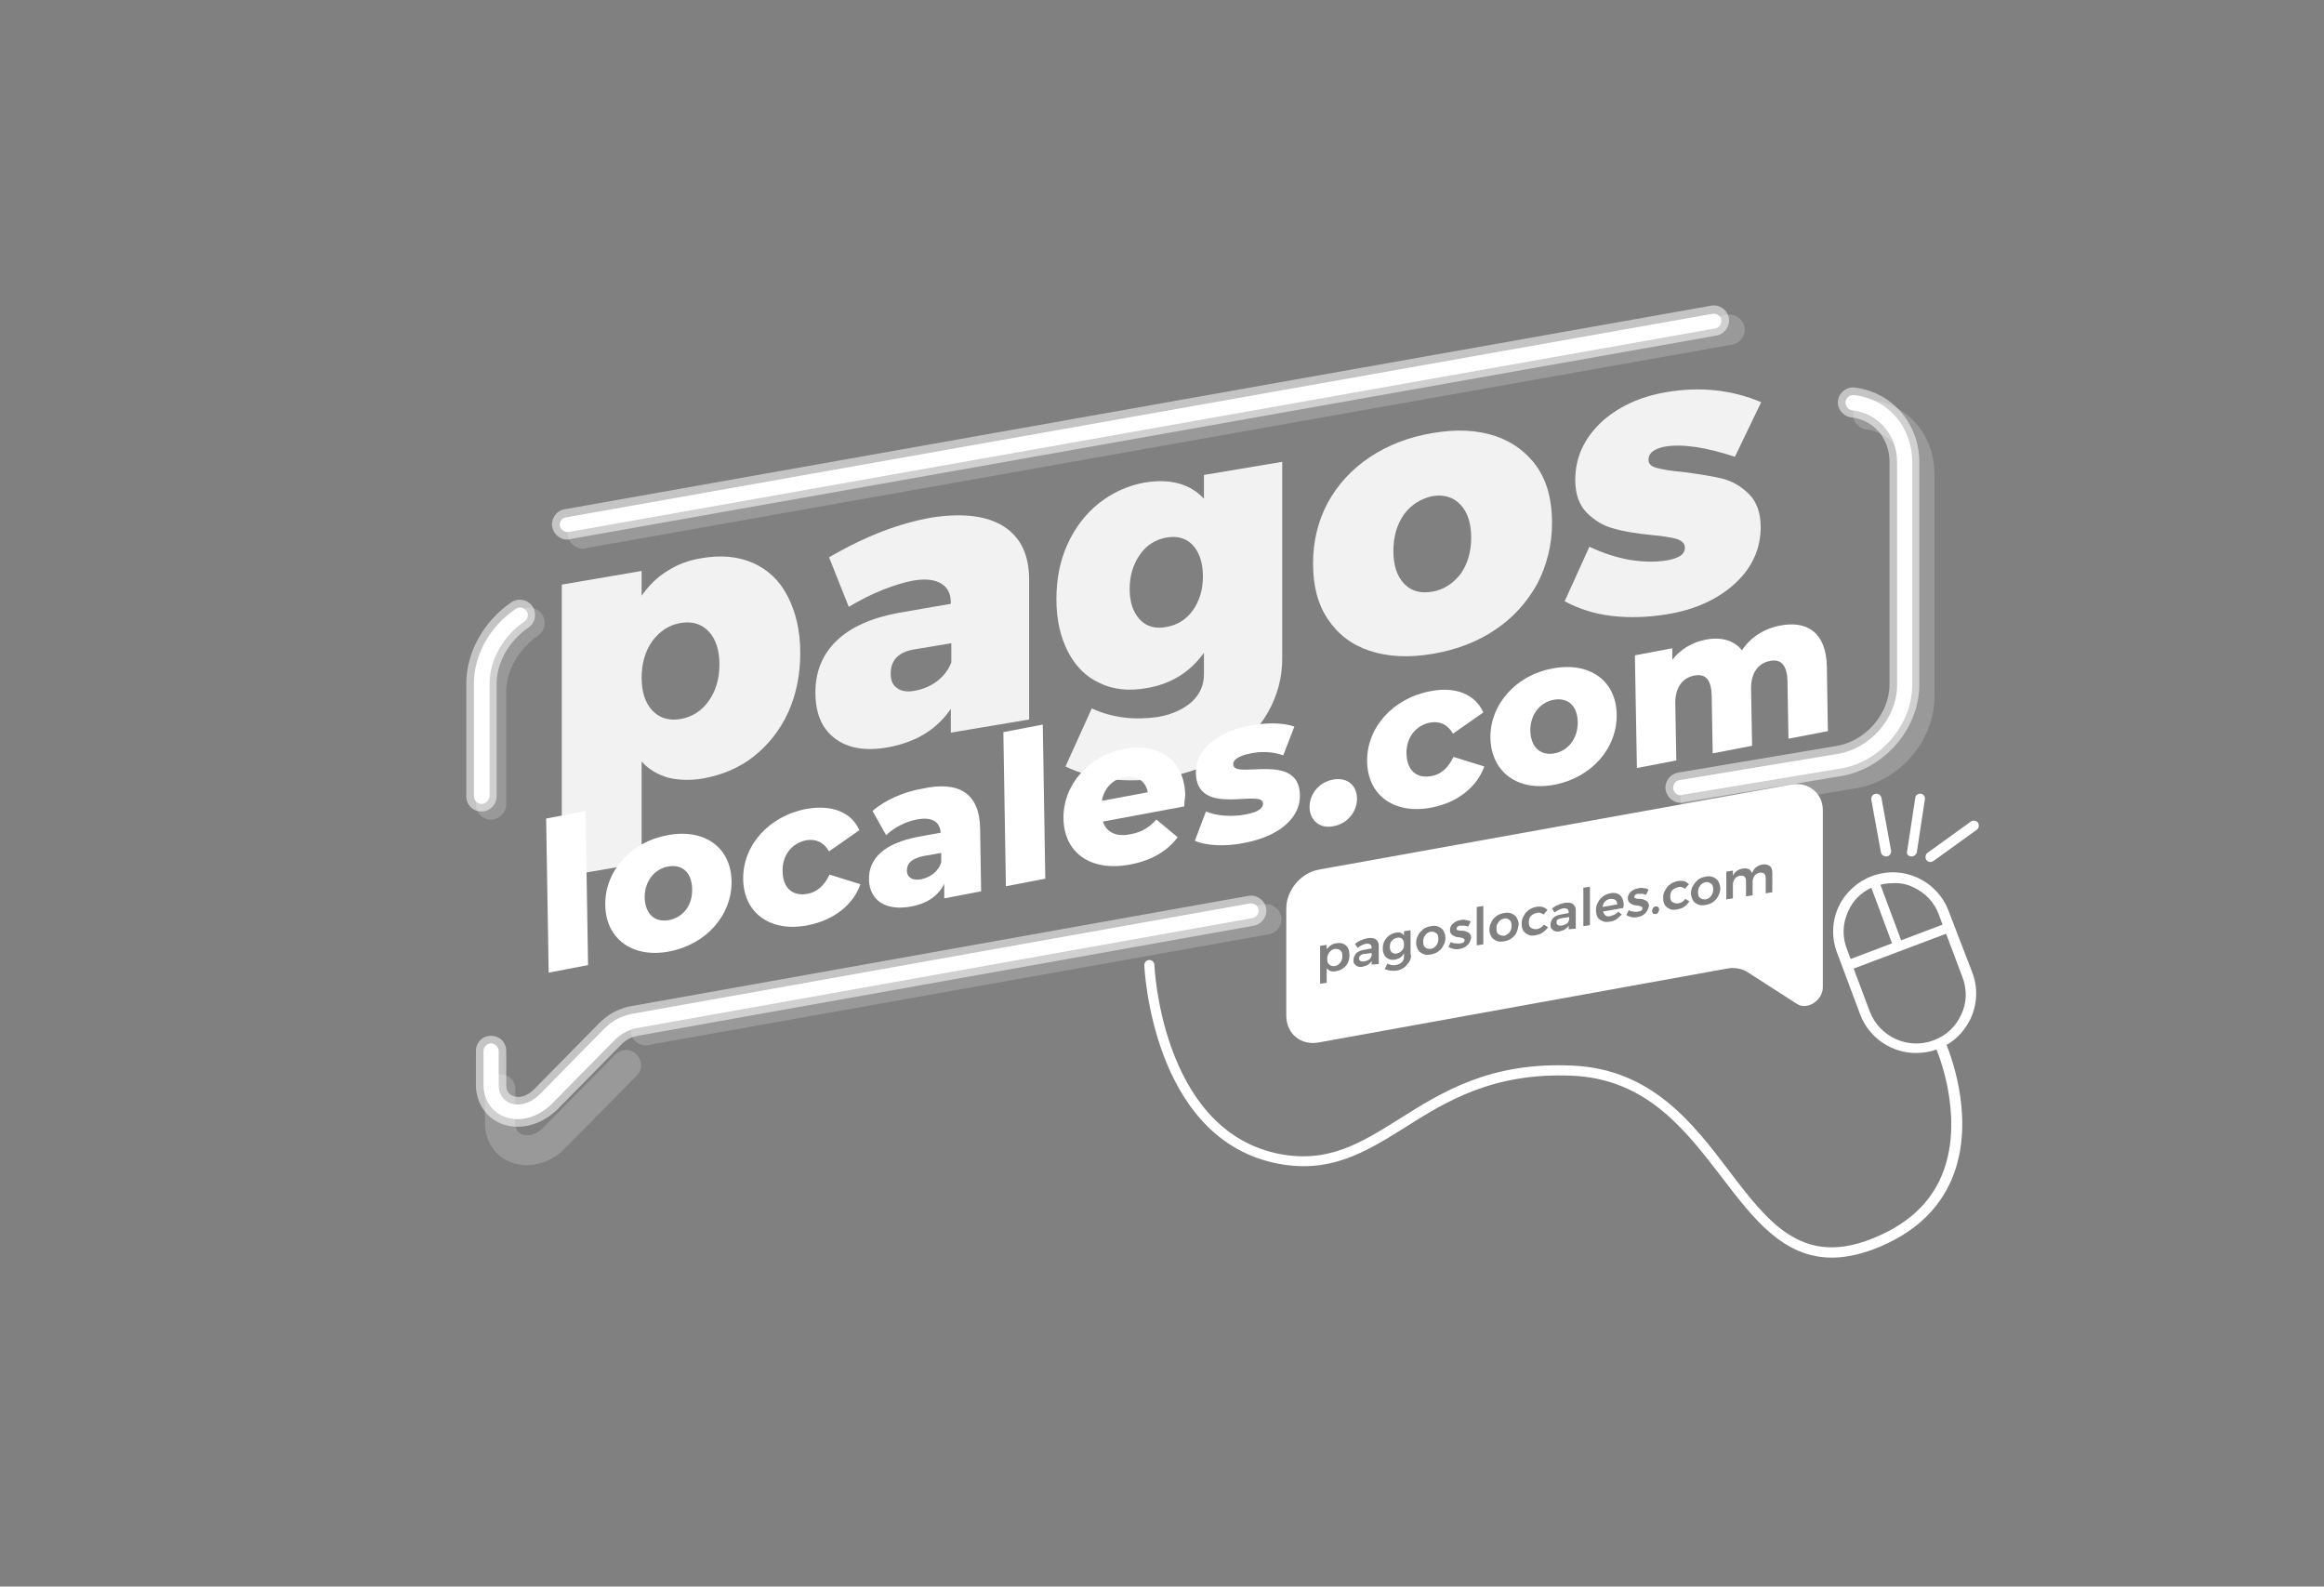 <?xml version="1.0" encoding="utf-8"?>
<!-- Generator: Adobe Illustrator 24.0.2, SVG Export Plug-In . SVG Version: 6.00 Build 0)  -->
<svg version="1.1" id="Capa_1" xmlns="http://www.w3.org/2000/svg" xmlns:xlink="http://www.w3.org/1999/xlink" x="0px" y="0px"
	 viewBox="0 0 460 314" style="enable-background:new 0 0 460 314;" xml:space="preserve">
<rect x="0" y="0" width="460" height="314" fill="#808080" stroke="none"/>
<style type="text/css">
	.st0{opacity:0.6;}
	.st1{fill:#F2F2F2;}
	.st2{opacity:0.2;}
	.st3{fill:#FFFFFF;}
	.st4{clip-path:url(#SVGID_2_);fill:#1B3275;}
	.st5{clip-path:url(#SVGID_2_);fill:#1B3276;}
	.st6{clip-path:url(#SVGID_2_);fill:#1B3277;}
	.st7{clip-path:url(#SVGID_2_);fill:#1B3278;}
	.st8{clip-path:url(#SVGID_2_);fill:#1C3379;}
	.st9{clip-path:url(#SVGID_2_);fill:#1C337A;}
	.st10{clip-path:url(#SVGID_2_);fill:#1C337B;}
	.st11{clip-path:url(#SVGID_2_);fill:#1C337C;}
	.st12{clip-path:url(#SVGID_2_);fill:#1C337D;}
	.st13{clip-path:url(#SVGID_2_);fill:#1C337E;}
	.st14{clip-path:url(#SVGID_2_);fill:#1C337F;}
	.st15{clip-path:url(#SVGID_2_);fill:#1C3380;}
	.st16{clip-path:url(#SVGID_2_);fill:#1D3481;}
	.st17{clip-path:url(#SVGID_2_);fill:#1D3482;}
	.st18{clip-path:url(#SVGID_2_);fill:#1D3483;}
	.st19{clip-path:url(#SVGID_2_);fill:#1D3484;}
	.st20{clip-path:url(#SVGID_2_);fill:#1D3485;}
	.st21{clip-path:url(#SVGID_2_);fill:#1D3486;}
	.st22{clip-path:url(#SVGID_2_);fill:#1D3487;}
	.st23{clip-path:url(#SVGID_2_);fill:#1E3588;}
	.st24{clip-path:url(#SVGID_2_);fill:#1E3589;}
	.st25{clip-path:url(#SVGID_2_);fill:#1E358A;}
	.st26{clip-path:url(#SVGID_2_);fill:#1E358B;}
	.st27{clip-path:url(#SVGID_2_);fill:#1E358C;}
	.st28{clip-path:url(#SVGID_2_);fill:#1E358D;}
	.st29{clip-path:url(#SVGID_2_);fill:#1E358E;}
	.st30{clip-path:url(#SVGID_2_);fill:#1F368F;}
	.st31{clip-path:url(#SVGID_2_);fill:#1F3690;}
	.st32{clip-path:url(#SVGID_2_);fill:#1F3691;}
	.st33{clip-path:url(#SVGID_2_);fill:#1F3692;}
	.st34{clip-path:url(#SVGID_2_);fill:#1F3693;}
	.st35{clip-path:url(#SVGID_2_);fill:#1F3694;}
	.st36{clip-path:url(#SVGID_2_);fill:#1F3695;}
	.st37{clip-path:url(#SVGID_2_);fill:#1F3696;}
	.st38{clip-path:url(#SVGID_2_);fill:#203797;}
	.st39{clip-path:url(#SVGID_2_);fill:#203798;}
	.st40{clip-path:url(#SVGID_2_);fill:#203799;}
	.st41{clip-path:url(#SVGID_2_);fill:#20379B;}
	.st42{clip-path:url(#SVGID_2_);fill:#20379C;}
	.st43{clip-path:url(#SVGID_2_);fill:#20379D;}
	.st44{clip-path:url(#SVGID_2_);fill:#20379E;}
	.st45{clip-path:url(#SVGID_2_);fill:#21389F;}
	.st46{clip-path:url(#SVGID_2_);fill:#2138A0;}
	.st47{clip-path:url(#SVGID_2_);fill:#2138A1;}
	.st48{clip-path:url(#SVGID_2_);fill:#2138A2;}
	.st49{clip-path:url(#SVGID_2_);fill:#2138A3;}
	.st50{clip-path:url(#SVGID_2_);fill:#2138A4;}
	.st51{clip-path:url(#SVGID_2_);fill:#2138A5;}
	.st52{clip-path:url(#SVGID_2_);fill:#2138A6;}
	.st53{clip-path:url(#SVGID_2_);fill:#2239A7;}
	.st54{clip-path:url(#SVGID_2_);fill:#2239A8;}
	.st55{clip-path:url(#SVGID_2_);fill:#2239A9;}
	.st56{clip-path:url(#SVGID_2_);fill:#2239AA;}
	.st57{clip-path:url(#SVGID_2_);fill:#2239AB;}
	.st58{clip-path:url(#SVGID_2_);fill:#2239AC;}
	.st59{clip-path:url(#SVGID_2_);fill:#2239AD;}
	.st60{clip-path:url(#SVGID_2_);fill:#233AAE;}
	.st61{clip-path:url(#SVGID_2_);fill:#233AAF;}
	.st62{clip-path:url(#SVGID_2_);fill:#233AB0;}
	.st63{clip-path:url(#SVGID_2_);fill:#233AB1;}
	.st64{clip-path:url(#SVGID_2_);fill:#233AB2;}
	.st65{clip-path:url(#SVGID_2_);fill:#233AB3;}
	.st66{clip-path:url(#SVGID_2_);fill:#233AB4;}
	.st67{clip-path:url(#SVGID_2_);fill:#243BB5;}
	.st68{clip-path:url(#SVGID_2_);fill:#243BB6;}
	.st69{clip-path:url(#SVGID_2_);fill:#243BB7;}
	.st70{clip-path:url(#SVGID_2_);fill:#243BB8;}
	.st71{clip-path:url(#SVGID_2_);fill:#243BB9;}
	.st72{clip-path:url(#SVGID_2_);fill:#243BBA;}
	.st73{clip-path:url(#SVGID_2_);fill:#243BBB;}
	.st74{clip-path:url(#SVGID_2_);fill:#243BBC;}
	.st75{clip-path:url(#SVGID_2_);fill:#253CBD;}
	.st76{clip-path:url(#SVGID_2_);fill:#253CBE;}
	.st77{clip-path:url(#SVGID_2_);fill:#253CBF;}
	.st78{clip-path:url(#SVGID_2_);fill:#253CC0;}
	.st79{clip-path:url(#SVGID_4_);fill:#1B3275;}
	.st80{clip-path:url(#SVGID_4_);fill:#1B3276;}
	.st81{clip-path:url(#SVGID_4_);fill:#1B3277;}
	.st82{clip-path:url(#SVGID_4_);fill:#1B3278;}
	.st83{clip-path:url(#SVGID_4_);fill:#1C3379;}
	.st84{clip-path:url(#SVGID_4_);fill:#1C337A;}
	.st85{clip-path:url(#SVGID_4_);fill:#1C337B;}
	.st86{clip-path:url(#SVGID_4_);fill:#1C337C;}
	.st87{clip-path:url(#SVGID_4_);fill:#1C337D;}
	.st88{clip-path:url(#SVGID_4_);fill:#1C337E;}
	.st89{clip-path:url(#SVGID_4_);fill:#1C337F;}
	.st90{clip-path:url(#SVGID_4_);fill:#1C3380;}
	.st91{clip-path:url(#SVGID_4_);fill:#1D3481;}
	.st92{clip-path:url(#SVGID_4_);fill:#1D3482;}
	.st93{clip-path:url(#SVGID_4_);fill:#1D3483;}
	.st94{clip-path:url(#SVGID_4_);fill:#1D3484;}
	.st95{clip-path:url(#SVGID_4_);fill:#1D3485;}
	.st96{clip-path:url(#SVGID_4_);fill:#1D3486;}
	.st97{clip-path:url(#SVGID_4_);fill:#1D3487;}
	.st98{clip-path:url(#SVGID_4_);fill:#1E3588;}
	.st99{clip-path:url(#SVGID_4_);fill:#1E3589;}
	.st100{clip-path:url(#SVGID_4_);fill:#1E358A;}
	.st101{clip-path:url(#SVGID_4_);fill:#1E358B;}
	.st102{clip-path:url(#SVGID_4_);fill:#1E358C;}
	.st103{clip-path:url(#SVGID_4_);fill:#1E358D;}
	.st104{clip-path:url(#SVGID_4_);fill:#1E358E;}
	.st105{clip-path:url(#SVGID_4_);fill:#1F368F;}
	.st106{clip-path:url(#SVGID_4_);fill:#1F3690;}
	.st107{clip-path:url(#SVGID_4_);fill:#1F3691;}
	.st108{clip-path:url(#SVGID_4_);fill:#1F3692;}
	.st109{clip-path:url(#SVGID_4_);fill:#1F3693;}
	.st110{clip-path:url(#SVGID_4_);fill:#1F3694;}
	.st111{clip-path:url(#SVGID_4_);fill:#1F3695;}
	.st112{clip-path:url(#SVGID_4_);fill:#1F3696;}
	.st113{clip-path:url(#SVGID_4_);fill:#203797;}
	.st114{clip-path:url(#SVGID_4_);fill:#203798;}
	.st115{clip-path:url(#SVGID_4_);fill:#203799;}
	.st116{clip-path:url(#SVGID_4_);fill:#20379B;}
	.st117{clip-path:url(#SVGID_4_);fill:#20379C;}
	.st118{clip-path:url(#SVGID_4_);fill:#20379D;}
	.st119{clip-path:url(#SVGID_4_);fill:#20379E;}
	.st120{clip-path:url(#SVGID_4_);fill:#21389F;}
	.st121{clip-path:url(#SVGID_4_);fill:#2138A0;}
	.st122{clip-path:url(#SVGID_4_);fill:#2138A1;}
	.st123{clip-path:url(#SVGID_4_);fill:#2138A2;}
	.st124{clip-path:url(#SVGID_4_);fill:#2138A3;}
	.st125{clip-path:url(#SVGID_4_);fill:#2138A4;}
	.st126{clip-path:url(#SVGID_4_);fill:#2138A5;}
	.st127{clip-path:url(#SVGID_4_);fill:#2138A6;}
	.st128{clip-path:url(#SVGID_4_);fill:#2239A7;}
	.st129{clip-path:url(#SVGID_4_);fill:#2239A8;}
	.st130{clip-path:url(#SVGID_4_);fill:#2239A9;}
	.st131{clip-path:url(#SVGID_4_);fill:#2239AA;}
	.st132{clip-path:url(#SVGID_4_);fill:#2239AB;}
	.st133{clip-path:url(#SVGID_4_);fill:#2239AC;}
	.st134{clip-path:url(#SVGID_4_);fill:#2239AD;}
	.st135{clip-path:url(#SVGID_4_);fill:#233AAE;}
	.st136{clip-path:url(#SVGID_4_);fill:#233AAF;}
	.st137{clip-path:url(#SVGID_4_);fill:#233AB0;}
	.st138{clip-path:url(#SVGID_4_);fill:#233AB1;}
	.st139{clip-path:url(#SVGID_4_);fill:#233AB2;}
	.st140{clip-path:url(#SVGID_4_);fill:#233AB3;}
	.st141{clip-path:url(#SVGID_4_);fill:#233AB4;}
	.st142{clip-path:url(#SVGID_4_);fill:#243BB5;}
	.st143{clip-path:url(#SVGID_4_);fill:#243BB6;}
	.st144{clip-path:url(#SVGID_4_);fill:#243BB7;}
	.st145{clip-path:url(#SVGID_4_);fill:#243BB8;}
	.st146{clip-path:url(#SVGID_4_);fill:#243BB9;}
	.st147{clip-path:url(#SVGID_4_);fill:#243BBA;}
	.st148{clip-path:url(#SVGID_4_);fill:#243BBB;}
	.st149{clip-path:url(#SVGID_4_);fill:#243BBC;}
	.st150{clip-path:url(#SVGID_4_);fill:#253CBD;}
	.st151{clip-path:url(#SVGID_4_);fill:#253CBE;}
	.st152{clip-path:url(#SVGID_4_);fill:#253CBF;}
	.st153{clip-path:url(#SVGID_4_);fill:#253CC0;}
</style>
<g>
	<g class="st0">
		<path class="st1" d="M102.5,223c-1.1,0-2.2-0.2-3.3-0.6c-3.1-1.3-5-4.2-5-7.7v-6.7c0-1.7,1.3-3,3-3s3,1.3,3,3v6.7
			c0,1.1,0.4,1.8,1.3,2.2c1,0.4,2.6,0.3,4.2-1.3l12.9-13.1c1.2-1.2,2.6-2.2,4.3-2.8c0.7-0.3,1.5-0.5,2.2-0.6l122-21.8
			c1.6-0.3,3.2,0.8,3.5,2.4c0.3,1.6-0.8,3.2-2.4,3.5l-122,21.8c-0.4,0.1-0.8,0.2-1.1,0.3c-0.8,0.3-1.5,0.8-2.1,1.4l-12.9,13.1
			C107.8,221.9,105.1,223,102.5,223z"/>
	</g>
	<g class="st2">
		<path class="st3" d="M127.8,206.9c-1.4,0-2.7-1-2.9-2.5c-0.3-1.6,0.8-3.2,2.4-3.5L250.1,179c1.6-0.3,3.2,0.8,3.5,2.4
			c0.3,1.6-0.8,3.2-2.4,3.5l-122.8,21.9C128.2,206.9,128,206.9,127.8,206.9z"/>
	</g>
	<g>
		<g>
			<defs>
				<line id="SVGID_1_" x1="126.5" y1="203.1" x2="249.4" y2="181.2"/>
			</defs>
			<clipPath id="SVGID_2_">
				<use xlink:href="#SVGID_1_"  style="overflow:visible;"/>
			</clipPath>
			<rect x="126.5" y="181.2" class="st4" width="122.8" height="21.9"/>
			<path class="st4" d="M230.7,192.1c0,5.9-1.2,11.5-3.4,16.6v-4.7h-78.8v4.7c-2.2-5.1-3.4-10.7-3.4-16.6c0-5.9,1.2-11.5,3.4-16.6
				v4.7h78.8v-4.7C229.5,180.6,230.7,186.2,230.7,192.1z"/>
			<path class="st5" d="M230.3,192.1c0,5.8-1.2,11.4-3.3,16.5v-4.5h-78v4.5c-2.1-5.1-3.3-10.6-3.3-16.5c0-5.8,1.2-11.4,3.3-16.5v4.5
				h78v-4.5C229.1,180.7,230.3,186.3,230.3,192.1z"/>
			<path class="st6" d="M229.9,192.1c0,5.8-1.2,11.3-3.3,16.3v-4.4h-77.3v4.4c-2.1-5-3.3-10.5-3.3-16.3s1.2-11.3,3.3-16.3v4.4h77.3
				v-4.4C228.7,180.8,229.9,186.4,229.9,192.1z"/>
			<path class="st7" d="M229.5,192.1c0,5.7-1.2,11.2-3.3,16.2v-4.2h-76.6v4.2c-2.1-5-3.3-10.4-3.3-16.2c0-5.7,1.2-11.2,3.3-16.2v4.2
				h76.6V176C228.3,180.9,229.5,186.4,229.5,192.1z"/>
			<path class="st8" d="M229.1,192.1c0,5.7-1.2,11.1-3.2,16v-4.1H150v4.1c-2.1-4.9-3.2-10.3-3.2-16c0-5.7,1.2-11.1,3.2-16v4.1h75.9
				v-4.1C228,181,229.1,186.5,229.1,192.1z"/>
			<path class="st9" d="M228.7,192.1c0,5.6-1.1,11-3.2,15.9v-3.9h-75.1v3.9c-2.1-4.9-3.2-10.2-3.2-15.9c0-5.6,1.1-11,3.2-15.9v3.9
				h75.1v-3.9C227.6,181.2,228.7,186.5,228.7,192.1z"/>
			<path class="st10" d="M228.3,192.1c0,5.6-1.1,10.9-3.2,15.7v-3.7h-74.4v3.7c-2-4.8-3.2-10.1-3.2-15.7s1.1-10.9,3.2-15.7v3.7h74.4
				v-3.7C227.2,181.3,228.3,186.6,228.3,192.1z"/>
			<path class="st11" d="M227.9,192.1c0,5.5-1.1,10.8-3.1,15.6v-3.6h-73.7v3.6c-2-4.8-3.1-10-3.1-15.6c0-5.5,1.1-10.8,3.1-15.6v3.6
				h73.7v-3.6C226.8,181.4,227.9,186.6,227.9,192.1z"/>
			<path class="st12" d="M227.5,192.1c0,5.5-1.1,10.7-3.1,15.4v-3.4h-73v3.4c-2-4.7-3.1-9.9-3.1-15.4c0-5.5,1.1-10.7,3.1-15.4v3.4
				h73v-3.4C226.4,181.5,227.5,186.7,227.5,192.1z"/>
			<path class="st13" d="M227.1,192.1c0,5.4-1.1,10.6-3.1,15.3v-3.3h-72.3v3.3c-2-4.7-3.1-9.8-3.1-15.3c0-5.4,1.1-10.6,3.1-15.3v3.3
				h72.3v-3.3C226,181.6,227.1,186.7,227.1,192.1z"/>
			<path class="st14" d="M226.8,192.1c0,5.4-1.1,10.5-3.1,15.1v-3.1h-71.5v3.1c-2-4.6-3.1-9.7-3.1-15.1s1.1-10.5,3.1-15.1v3.1h71.5
				V177C225.7,181.7,226.8,186.8,226.8,192.1z"/>
			<path class="st15" d="M226.4,192.1c0,5.3-1.1,10.4-3,15v-3h-70.8v3c-1.9-4.6-3-9.7-3-15c0-5.3,1.1-10.4,3-15v3h70.8v-3
				C225.3,181.8,226.4,186.8,226.4,192.1z"/>
			<path class="st16" d="M226,192.1c0,5.3-1.1,10.3-3,14.8v-2.8h-70.1v2.8c-1.9-4.5-3-9.6-3-14.8c0-5.3,1.1-10.3,3-14.8v2.8H223
				v-2.8C224.9,181.9,226,186.9,226,192.1z"/>
			<path class="st17" d="M225.6,192.1c0,5.2-1.1,10.1-3,14.7v-2.7h-69.4v2.7c-1.9-4.5-3-9.5-3-14.7c0-5.2,1.1-10.1,3-14.7v2.7h69.4
				v-2.7C224.5,182,225.6,187,225.6,192.1z"/>
			<path class="st18" d="M225.2,192.1c0,5.1-1,10-2.9,14.5v-2.5h-68.6v2.5c-1.9-4.5-2.9-9.4-2.9-14.5c0-5.1,1-10,2.9-14.5v2.5h68.6
				v-2.5C224.1,182.1,225.2,187,225.2,192.1z"/>
			<path class="st19" d="M224.8,192.1c0,5.1-1,9.9-2.9,14.3v-2.4H154v2.4c-1.9-4.4-2.9-9.3-2.9-14.3c0-5.1,1-9.9,2.9-14.3v2.4h67.9
				v-2.4C223.8,182.2,224.8,187.1,224.8,192.1z"/>
			<path class="st20" d="M224.4,192.1c0,5-1,9.8-2.9,14.2v-2.2h-67.2v2.2c-1.8-4.4-2.9-9.2-2.9-14.2c0-5,1-9.8,2.9-14.2v2.2h67.2
				V178C223.4,182.3,224.4,187.1,224.4,192.1z"/>
			<path class="st21" d="M224,192.1c0,5-1,9.7-2.8,14v-2.1h-66.5v2.1c-1.8-4.3-2.8-9.1-2.8-14c0-5,1-9.7,2.8-14v2.1h66.5v-2.1
				C223,182.4,224,187.2,224,192.1z"/>
			<path class="st22" d="M223.6,192.1c0,4.9-1,9.6-2.8,13.9v-1.9h-65.7v1.9c-1.8-4.3-2.8-9-2.8-13.9c0-4.9,1-9.6,2.8-13.9v1.9h65.7
				v-1.9C222.6,182.5,223.6,187.2,223.6,192.1z"/>
			<path class="st23" d="M223.2,192.1c0,4.9-1,9.5-2.8,13.7v-1.8h-65v1.8c-1.8-4.2-2.8-8.9-2.8-13.7c0-4.9,1-9.5,2.8-13.7v1.8h65
				v-1.8C222.2,182.6,223.2,187.3,223.2,192.1z"/>
			<path class="st24" d="M222.8,192.1c0,4.8-1,9.4-2.7,13.6v-1.6h-64.3v1.6c-1.8-4.2-2.7-8.8-2.7-13.6c0-4.8,1-9.4,2.7-13.6v1.6
				h64.3v-1.6C221.9,182.7,222.8,187.3,222.8,192.1z"/>
			<path class="st25" d="M222.4,192.1c0,4.8-1,9.3-2.7,13.4v-1.5h-63.6v1.5c-1.7-4.1-2.7-8.7-2.7-13.4c0-4.8,1-9.3,2.7-13.4v1.5
				h63.6v-1.5C221.5,182.8,222.4,187.4,222.4,192.1z"/>
			<path class="st26" d="M222,192.1c0,4.7-1,9.2-2.7,13.3v-1.3h-62.9v1.3c-1.7-4.1-2.7-8.6-2.7-13.3c0-4.7,1-9.2,2.7-13.3v1.3h62.9
				v-1.3C221.1,183,222,187.4,222,192.1z"/>
			<path class="st27" d="M221.7,192.1c0,4.7-0.9,9.1-2.6,13.1v-1.2h-62.1v1.2c-1.7-4-2.6-8.5-2.6-13.1c0-4.7,0.9-9.1,2.6-13.1v1.2
				H219V179C220.7,183.1,221.7,187.5,221.7,192.1z"/>
			<path class="st28" d="M221.3,192.1c0,4.6-0.9,9-2.6,13v-1h-61.4v1c-1.7-4-2.6-8.4-2.6-13c0-4.6,0.9-9,2.6-13v1h61.4v-1
				C220.3,183.2,221.3,187.5,221.3,192.1z"/>
			<path class="st29" d="M220.9,192.1c0,4.5-0.9,8.9-2.6,12.8v-0.8h-60.7v0.8c-1.7-3.9-2.6-8.3-2.6-12.8c0-4.5,0.9-8.9,2.6-12.8v0.8
				h60.7v-0.8C219.9,183.3,220.9,187.6,220.9,192.1z"/>
			<path class="st30" d="M220.5,192.1c0,4.5-0.9,8.8-2.6,12.7v-0.7h-60v0.7c-1.6-3.9-2.6-8.2-2.6-12.7c0-4.5,0.9-8.8,2.6-12.7v0.7
				h60v-0.7C219.6,183.4,220.5,187.7,220.5,192.1z"/>
			<path class="st31" d="M220.1,192.1c0,4.4-0.9,8.7-2.5,12.5v-0.5h-59.2v0.5c-1.6-3.8-2.5-8.1-2.5-12.5c0-4.4,0.9-8.7,2.5-12.5v0.5
				h59.2v-0.5C219.2,183.5,220.1,187.7,220.1,192.1z"/>
			<path class="st32" d="M219.7,192.1c0,4.4-0.9,8.6-2.5,12.4v-0.4h-58.5v0.4c-1.6-3.8-2.5-8-2.5-12.4c0-4.4,0.9-8.6,2.5-12.4v0.4
				h58.5v-0.4C218.8,183.6,219.7,187.8,219.7,192.1z"/>
			<path class="st33" d="M219.3,192.1c0,4.3-0.9,8.5-2.5,12.2v-0.2H159v0.2c-1.6-3.8-2.5-7.9-2.5-12.2c0-4.3,0.9-8.5,2.5-12.2v0.2
				h57.8v-0.2C218.4,183.7,219.3,187.8,219.3,192.1z"/>
			<path class="st34" d="M218.9,192.1c0,4.3-0.9,8.4-2.4,12.1v-0.1h-57.1v0.1c-1.6-3.7-2.4-7.8-2.4-12.1c0-4.3,0.9-8.4,2.4-12.1v0.1
				h57.1v-0.1C218,183.8,218.9,187.9,218.9,192.1z"/>
			<path class="st35" d="M218.5,192.1c0,4.2-0.9,8.2-2.4,11.9c-0.8,1.8-1.7,3.6-2.8,5.2v-5.1h-50.7v5.1c-1.1-1.6-2-3.4-2.8-5.2
				c-1.5-3.7-2.4-7.7-2.4-11.9c0-4.2,0.9-8.2,2.4-11.9c0.8-1.8,1.7-3.6,2.8-5.2v5.1h50.7v-5.1c1.1,1.6,2,3.4,2.8,5.2
				C217.7,183.9,218.5,187.9,218.5,192.1z"/>
			<path class="st36" d="M218.1,192.1c0,4.2-0.8,8.1-2.4,11.8c-0.8,1.8-1.7,3.5-2.8,5.1v-4.9h-50.1v4.9c-1.1-1.6-2-3.3-2.8-5.1
				c-1.5-3.6-2.4-7.6-2.4-11.8c0-4.2,0.8-8.1,2.4-11.8c0.8-1.8,1.7-3.5,2.8-5.1v4.9H213v-4.9c1.1,1.6,2,3.3,2.8,5.1
				C217.3,184,218.1,188,218.1,192.1z"/>
			<path class="st37" d="M217.7,192.1c0,4.1-0.8,8-2.3,11.6c-0.8,1.8-1.7,3.5-2.7,5.1v-4.7h-49.4v4.7c-1.1-1.6-2-3.3-2.7-5.1
				c-1.5-3.6-2.3-7.5-2.3-11.6s0.8-8,2.3-11.6c0.8-1.8,1.7-3.5,2.7-5.1v4.7h49.4v-4.7c1.1,1.6,2,3.3,2.7,5.1
				C216.9,184.1,217.7,188,217.7,192.1z"/>
			<path class="st38" d="M217.3,192.1c0,4.1-0.8,7.9-2.3,11.4c-0.7,1.8-1.7,3.4-2.7,5v-4.5h-48.8v4.5c-1.1-1.6-2-3.2-2.7-5
				c-1.5-3.5-2.3-7.4-2.3-11.4c0-4.1,0.8-7.9,2.3-11.4c0.7-1.8,1.7-3.4,2.7-5v4.5h48.8v-4.5c1.1,1.6,2,3.2,2.7,5
				C216.5,184.2,217.3,188.1,217.3,192.1z"/>
			<path class="st39" d="M216.9,192.1c0,4-0.8,7.8-2.3,11.3c-0.7,1.7-1.6,3.4-2.7,4.9v-4.2h-48.1v4.2c-1-1.5-1.9-3.2-2.7-4.9
				c-1.5-3.5-2.3-7.3-2.3-11.3c0-4,0.8-7.8,2.3-11.3c0.7-1.7,1.6-3.4,2.7-4.9v4.2H212v-4.2c1,1.5,1.9,3.2,2.7,4.9
				C216.1,184.3,216.9,188.1,216.9,192.1z"/>
			<path class="st40" d="M216.6,192.1c0,4-0.8,7.7-2.2,11.1c-0.7,1.7-1.6,3.3-2.6,4.9v-4h-47.5v4c-1-1.5-1.9-3.1-2.6-4.9
				c-1.4-3.4-2.2-7.2-2.2-11.1c0-4,0.8-7.7,2.2-11.1c0.7-1.7,1.6-3.3,2.6-4.9v4h47.5v-4c1,1.5,1.9,3.1,2.6,4.9
				C215.8,184.4,216.6,188.2,216.6,192.1z"/>
			<path class="st41" d="M216.2,192.1c0,3.9-0.8,7.6-2.2,11c-0.7,1.7-1.6,3.3-2.6,4.8v-3.8h-46.8v3.8c-1-1.5-1.9-3.1-2.6-4.8
				c-1.4-3.4-2.2-7.1-2.2-11s0.8-7.6,2.2-11c0.7-1.7,1.6-3.3,2.6-4.8v3.8h46.8v-3.8c1,1.5,1.9,3.1,2.6,4.8
				C215.4,184.5,216.2,188.3,216.2,192.1z"/>
			<path class="st42" d="M215.8,192.1c0,3.8-0.8,7.5-2.2,10.8c-0.7,1.7-1.6,3.2-2.6,4.7v-3.6h-46.2v3.6c-1-1.5-1.9-3.1-2.6-4.7
				c-1.4-3.3-2.2-7-2.2-10.8c0-3.8,0.8-7.5,2.2-10.8c0.7-1.7,1.6-3.2,2.6-4.7v3.6H211v-3.6c1,1.5,1.9,3.1,2.6,4.7
				C215,184.6,215.8,188.3,215.8,192.1z"/>
			<path class="st43" d="M215.4,192.1c0,3.8-0.8,7.4-2.2,10.7c-0.7,1.6-1.5,3.2-2.5,4.7v-3.4h-45.5v3.4c-1-1.5-1.8-3-2.5-4.7
				c-1.4-3.3-2.2-6.9-2.2-10.7c0-3.8,0.8-7.4,2.2-10.7c0.7-1.6,1.5-3.2,2.5-4.7v3.4h45.5v-3.4c1,1.5,1.8,3,2.5,4.7
				C214.6,184.8,215.4,188.4,215.4,192.1z"/>
			<path class="st44" d="M215,192.1c0,3.7-0.8,7.3-2.1,10.5c-0.7,1.6-1.5,3.2-2.5,4.6v-3.2h-44.9v3.2c-1-1.4-1.8-3-2.5-4.6
				c-1.4-3.2-2.1-6.8-2.1-10.5c0-3.7,0.8-7.3,2.1-10.5c0.7-1.6,1.5-3.2,2.5-4.6v3.2h44.9V177c1,1.4,1.8,3,2.5,4.6
				C214.2,184.9,215,188.4,215,192.1z"/>
			<path class="st45" d="M214.6,192.1c0,7.4-3,14-7.8,18.9v-6.9h-37.7v6.9c-4.8-4.8-7.8-11.5-7.8-18.9c0-7.4,3-14,7.8-18.9v6.9h37.7
				v-6.9C211.6,178.1,214.6,184.8,214.6,192.1z"/>
			<path class="st46" d="M214.2,192.1c0,7.3-2.9,13.8-7.7,18.6v-6.6h-37.1v6.6c-4.8-4.8-7.7-11.3-7.7-18.6c0-7.3,2.9-13.8,7.7-18.6
				v6.6h37.1v-6.6C211.3,178.3,214.2,184.9,214.2,192.1z"/>
			<path class="st47" d="M213.8,192.1c0,7.1-2.9,13.6-7.6,18.3v-6.3h-36.6v6.3c-4.7-4.7-7.6-11.2-7.6-18.3c0-7.1,2.9-13.6,7.6-18.3
				v6.3h36.6v-6.3C210.9,178.5,213.8,185,213.8,192.1z"/>
			<path class="st48" d="M213.4,192.1c0,7-2.9,13.4-7.5,18v-6h-36v6c-4.6-4.6-7.5-11-7.5-18c0-7,2.9-13.4,7.5-18v6h36v-6
				C210.6,178.7,213.4,185.1,213.4,192.1z"/>
			<path class="st49" d="M213,192.1c0,6.9-2.8,13.2-7.3,17.7v-5.8h-35.5v5.8c-4.5-4.5-7.3-10.8-7.3-17.7c0-6.9,2.8-13.2,7.3-17.7
				v5.8h35.5v-5.8C210.2,178.9,213,185.2,213,192.1z"/>
			<path class="st50" d="M212.6,192.1c0,6.8-2.8,13-7.2,17.5v-5.5h-34.9v5.5c-4.5-4.5-7.2-10.6-7.2-17.5c0-6.8,2.8-13,7.2-17.5v5.5
				h34.9v-5.5C209.9,179.2,212.6,185.3,212.6,192.1z"/>
			<path class="st51" d="M212.2,192.1c0,6.7-2.7,12.8-7.1,17.2v-5.2h-34.4v5.2c-4.4-4.4-7.1-10.5-7.1-17.2c0-6.7,2.7-12.8,7.1-17.2
				v5.2h34.4V175C209.5,179.4,212.2,185.4,212.2,192.1z"/>
			<path class="st52" d="M211.8,192.1c0,6.6-2.7,12.6-7,16.9v-4.9H171v4.9c-4.3-4.3-7-10.3-7-16.9c0-6.6,2.7-12.6,7-16.9v4.9h33.8
				v-4.9C209.2,179.6,211.8,185.5,211.8,192.1z"/>
			<path class="st53" d="M211.5,192.1c0,6.5-2.6,12.4-6.9,16.6v-4.7h-33.3v4.7c-4.3-4.3-6.9-10.1-6.9-16.6c0-6.5,2.6-12.4,6.9-16.6
				v4.7h33.3v-4.7C208.8,179.8,211.5,185.7,211.5,192.1z"/>
			<path class="st54" d="M211.1,192.1c0,6.4-2.6,12.2-6.8,16.4v-4.4h-32.7v4.4c-4.2-4.2-6.8-10-6.8-16.4c0-6.4,2.6-12.2,6.8-16.4
				v4.4h32.7v-4.4C208.5,180,211.1,185.8,211.1,192.1z"/>
			<path class="st55" d="M210.7,192.1c0,6.3-2.5,12-6.7,16.1v-4.1h-32.2v4.1c-4.1-4.1-6.7-9.8-6.7-16.1c0-6.3,2.5-12,6.7-16.1v4.1
				H204v-4.1C208.1,180.2,210.7,185.9,210.7,192.1z"/>
			<path class="st56" d="M210.3,192.1c0,6.2-2.5,11.8-6.5,15.8v-3.8h-31.6v3.8c-4-4-6.5-9.6-6.5-15.8c0-6.2,2.5-11.8,6.5-15.8v3.8
				h31.6v-3.8C207.8,180.4,210.3,186,210.3,192.1z"/>
			<path class="st57" d="M209.9,192.1c0,6.1-2.5,11.6-6.4,15.5v-3.6h-31v3.6c-4-4-6.4-9.5-6.4-15.5c0-6.1,2.5-11.6,6.4-15.5v3.6h31
				v-3.6C207.4,180.6,209.9,186.1,209.9,192.1z"/>
			<path class="st58" d="M209.5,192.1c0,6-2.4,11.3-6.3,15.2v-3.3h-30.5v3.3c-3.9-3.9-6.3-9.3-6.3-15.2c0-6,2.4-11.3,6.3-15.2v3.3
				h30.5v-3.3C207.1,180.8,209.5,186.2,209.5,192.1z"/>
			<path class="st59" d="M209.1,192.1c0,5.8-2.4,11.1-6.2,15v-3H173v3c-3.8-3.8-6.2-9.1-6.2-15c0-5.8,2.4-11.1,6.2-15v3h29.9v-3
				C206.7,181,209.1,186.3,209.1,192.1z"/>
			<path class="st60" d="M208.7,192.1c0,5.7-2.3,10.9-6.1,14.7v-2.7h-29.4v2.7c-3.8-3.8-6.1-9-6.1-14.7c0-5.7,2.3-10.9,6.1-14.7v2.7
				h29.4v-2.7C206.4,181.2,208.7,186.4,208.7,192.1z"/>
			<path class="st61" d="M208.3,192.1c0,5.6-2.3,10.7-6,14.4v-2.4h-28.8v2.4c-3.7-3.7-6-8.8-6-14.4c0-5.6,2.3-10.7,6-14.4v2.4h28.8
				v-2.4C206,181.4,208.3,186.5,208.3,192.1z"/>
			<path class="st62" d="M207.9,192.1c0,5.5-2.2,10.5-5.9,14.1v-2.2h-28.3v2.2c-3.6-3.6-5.9-8.6-5.9-14.1c0-5.5,2.2-10.5,5.9-14.1
				v2.2h28.3V178C205.7,181.6,207.9,186.6,207.9,192.1z"/>
			<path class="st63" d="M207.5,192.1c0,5.4-2.2,10.3-5.7,13.9v-1.9h-27.7v1.9c-3.5-3.5-5.7-8.4-5.7-13.9c0-5.4,2.2-10.3,5.7-13.9
				v1.9h27.7v-1.9C205.3,181.8,207.5,186.7,207.5,192.1z"/>
			<path class="st64" d="M207.1,192.1c0,5.3-2.1,10.1-5.6,13.6v-1.6h-27.2v1.6c-3.5-3.5-5.6-8.3-5.6-13.6c0-5.3,2.1-10.1,5.6-13.6
				v1.6h27.2v-1.6C205,182,207.1,186.8,207.1,192.1z"/>
			<circle class="st65" cx="187.9" cy="192.1" r="18.8"/>
			<circle class="st66" cx="187.9" cy="192.1" r="18.4"/>
			<circle class="st67" cx="187.9" cy="192.1" r="18"/>
			<circle class="st68" cx="187.9" cy="192.1" r="17.6"/>
			<circle class="st69" cx="187.9" cy="192.1" r="17.2"/>
			<circle class="st70" cx="187.9" cy="192.1" r="16.9"/>
			<circle class="st71" cx="187.9" cy="192.1" r="16.5"/>
			<circle class="st72" cx="187.9" cy="192.1" r="16.1"/>
			<circle class="st73" cx="187.9" cy="192.1" r="15.7"/>
			<circle class="st74" cx="187.9" cy="192.1" r="15.3"/>
			<circle class="st75" cx="187.9" cy="192.1" r="14.9"/>
			<circle class="st76" cx="187.9" cy="192.1" r="14.5"/>
			<circle class="st77" cx="187.9" cy="192.1" r="14.1"/>
			<circle class="st78" cx="187.9" cy="192.1" r="13.7"/>
		</g>
	</g>
	<g>
		<path class="st3" d="M102.5,221.5c-0.9,0-1.9-0.2-2.7-0.5c-2.5-1-4.1-3.4-4.1-6.3v-6.7c0-0.8,0.7-1.5,1.5-1.5s1.5,0.7,1.5,1.5v6.7
			c0,1.7,0.8,3,2.2,3.6c1.8,0.7,4.1,0.1,5.8-1.6l12.9-13.1c1.1-1.1,2.4-2,3.9-2.5c0.6-0.2,1.2-0.4,1.9-0.5l122-21.8
			c0.8-0.1,1.6,0.4,1.7,1.2c0.1,0.8-0.4,1.6-1.2,1.7l-122,21.8c-0.5,0.1-0.9,0.2-1.3,0.4c-1,0.4-2,1-2.8,1.8l-12.9,13.1
			C107,220.5,104.7,221.5,102.5,221.5z"/>
	</g>
	<g class="st0">
		<path class="st1" d="M332.7,158.9c-1.4,0-2.7-1-3-2.5c-0.3-1.6,0.8-3.2,2.5-3.5l30.9-5.2c6-0.8,10.9-6.3,10.9-12.3v-44
			c0-4.6-3.1-8.3-7.6-8.8c-1.6-0.2-2.8-1.7-2.6-3.3c0.2-1.6,1.7-2.8,3.3-2.6c7.4,0.9,12.8,7.1,12.8,14.8v44c0,8.9-7.2,17-16.1,18.2
			l-30.7,5.1C333,158.9,332.9,158.9,332.7,158.9z"/>
	</g>
	<g class="st2">
		<path class="st3" d="M335.7,161.3c-1.4,0-2.7-1-3-2.5c-0.3-1.6,0.8-3.2,2.5-3.5l30.9-5.2c6-0.8,10.9-6.3,10.9-12.3v-44
			c0-4.6-3.1-8.3-7.6-8.8c-1.6-0.2-2.8-1.7-2.6-3.3s1.7-2.8,3.3-2.6c7.6,0.9,12.8,7,12.8,14.8v44c0,8.9-7.2,17-16.1,18.2l-30.7,5.1
			C336,161.3,335.8,161.3,335.7,161.3z"/>
	</g>
	<g class="st0">
		<path class="st1" d="M95.3,160.6c-1.7,0-3-1.3-3-3v-22.3c0-6.2,3.4-12.3,8.9-16.1c1.4-0.9,3.2-0.6,4.2,0.8
			c0.9,1.4,0.6,3.2-0.8,4.2c-3.8,2.6-6.3,6.9-6.3,11.1v22.3C98.3,159.2,97,160.6,95.3,160.6z"/>
	</g>
	<g class="st2">
		<path class="st3" d="M104.3,230.6c-1.1,0-2.2-0.2-3.3-0.6c-3.1-1.3-5-4.2-5-7.7v-6.7c0-1.7,1.3-3,3-3s3,1.3,3,3v6.7
			c0,1.1,0.4,1.8,1.3,2.2c1,0.4,2.6,0.3,4.2-1.3l14.3-14.5c1.2-1.2,3.1-1.2,4.2,0c1.2,1.2,1.2,3.1,0,4.2l-14.3,14.5
			C109.6,229.5,106.9,230.6,104.3,230.6z"/>
	</g>
	<g class="st2">
		<path class="st3" d="M97.2,162.2c-1.7,0-3-1.3-3-3v-22.3c0-6.2,3.4-12.3,8.9-16.1c1.4-0.9,3.2-0.6,4.2,0.8
			c0.9,1.4,0.6,3.2-0.8,4.2c-3.8,2.6-6.3,6.9-6.3,11.1v22.3C100.2,160.8,98.8,162.2,97.2,162.2z"/>
	</g>
	<g>
		<path class="st3" d="M332.7,157.4c-0.7,0-1.4-0.5-1.5-1.3c-0.1-0.8,0.4-1.6,1.2-1.7l30.8-5.1c6.8-0.9,12.3-7,12.3-13.8v-44
			c0-5.4-3.7-9.7-8.9-10.3c-0.8-0.1-1.4-0.9-1.3-1.7c0.1-0.8,0.9-1.4,1.7-1.3c6.8,0.8,11.5,6.3,11.5,13.3v44
			c0,8.2-6.7,15.7-14.8,16.7l-30.7,5.1C332.9,157.4,332.8,157.4,332.7,157.4z"/>
	</g>
	<g>
		<path class="st3" d="M95.3,159.1c-0.8,0-1.5-0.7-1.5-1.5v-22.3c0-5.7,3.2-11.4,8.3-14.8c0.7-0.5,1.6-0.3,2.1,0.4
			c0.5,0.7,0.3,1.6-0.4,2.1c-4.2,2.8-6.9,7.7-6.9,12.3v22.3C96.8,158.4,96.1,159.1,95.3,159.1z"/>
	</g>
	<g class="st0">
		<path class="st1" d="M112.3,106.8c-1.4,0-2.7-1-3-2.5c-0.3-1.6,0.8-3.2,2.4-3.5l227-40.3c1.6-0.3,3.2,0.8,3.5,2.4
			c0.3,1.6-0.8,3.2-2.4,3.5l-227,40.3C112.6,106.8,112.5,106.8,112.3,106.8z"/>
	</g>
	<g class="st2">
		<path class="st3" d="M115.4,108.6c-1.4,0-2.7-1-3-2.5c-0.3-1.6,0.8-3.2,2.4-3.5l227-40.3c1.6-0.3,3.2,0.8,3.5,2.4
			c0.3,1.6-0.8,3.2-2.4,3.5l-227,40.3C115.8,108.6,115.6,108.6,115.4,108.6z"/>
	</g>
	<g>
		<g>
			<defs>
				<line id="SVGID_3_" x1="114.1" y1="104.8" x2="341.1" y2="64.6"/>
			</defs>
			<clipPath id="SVGID_4_">
				<use xlink:href="#SVGID_3_"  style="overflow:visible;"/>
			</clipPath>
			<rect x="114.1" y="64.6" class="st79" width="227" height="40.3"/>
			<path class="st79" d="M306.6,84.7c0,5.5-0.6,10.8-1.6,15.9c-0.5,2.6-1.2,5.1-1.9,7.6v-2.3H152.2v2.3c-0.8-2.5-1.4-5-1.9-7.6
				c-1.1-5.1-1.6-10.5-1.6-15.9c0-5.5,0.6-10.8,1.6-15.9c0.5-2.6,1.2-5.1,1.9-7.6v2.3h150.9v-2.3c0.8,2.5,1.4,5,1.9,7.6
				C306.1,73.9,306.6,79.3,306.6,84.7z"/>
			<path class="st80" d="M305.9,84.7c0,5.4-0.5,10.7-1.6,15.8c-0.5,2.5-1.2,5-1.9,7.5v-2.1H152.9v2.1c-0.8-2.5-1.4-5-1.9-7.5
				c-1-5.1-1.6-10.4-1.6-15.8c0-5.4,0.5-10.7,1.6-15.8c0.5-2.5,1.2-5,1.9-7.5v2.1h149.5v-2.1c0.8,2.5,1.4,5,1.9,7.5
				C305.3,74,305.9,79.3,305.9,84.7z"/>
			<path class="st81" d="M305.2,84.7c0,5.4-0.5,10.6-1.6,15.6c-0.5,2.5-1.2,5-1.9,7.4v-1.9H153.6v1.9c-0.8-2.4-1.4-4.9-1.9-7.4
				c-1-5-1.6-10.3-1.6-15.6c0-5.4,0.5-10.6,1.6-15.6c0.5-2.5,1.2-5,1.9-7.4v1.9h148.1v-1.9c0.8,2.4,1.4,4.9,1.9,7.4
				C304.6,74.1,305.2,79.4,305.2,84.7z"/>
			<path class="st82" d="M304.4,84.7c0,5.3-0.5,10.5-1.6,15.5c-0.5,2.5-1.1,5-1.9,7.4v-1.7H154.3v1.7c-0.7-2.4-1.4-4.9-1.9-7.4
				c-1-5-1.6-10.2-1.6-15.5c0-5.3,0.5-10.5,1.6-15.5c0.5-2.5,1.1-5,1.9-7.4v1.7H301v-1.7c0.7,2.4,1.4,4.9,1.9,7.4
				C303.9,74.2,304.4,79.4,304.4,84.7z"/>
			<path class="st83" d="M303.7,84.7c0,5.3-0.5,10.4-1.5,15.3c-0.5,2.5-1.1,4.9-1.9,7.3v-1.5H155v1.5c-0.7-2.4-1.4-4.8-1.9-7.3
				c-1-5-1.5-10.1-1.5-15.3c0-5.3,0.5-10.4,1.5-15.3c0.5-2.5,1.1-4.9,1.9-7.3v1.5h145.3v-1.5c0.7,2.4,1.4,4.8,1.9,7.3
				C303.2,74.3,303.7,79.5,303.7,84.7z"/>
			<path class="st84" d="M303,84.7c0,5.2-0.5,10.3-1.5,15.2c-0.5,2.5-1.1,4.9-1.9,7.2v-1.3H155.7v1.3c-0.7-2.4-1.4-4.8-1.9-7.2
				c-1-4.9-1.5-10-1.5-15.2c0-5.2,0.5-10.3,1.5-15.2c0.5-2.5,1.1-4.9,1.9-7.2v1.3h143.9v-1.3c0.7,2.4,1.4,4.8,1.9,7.2
				C302.5,74.4,303,79.5,303,84.7z"/>
			<path class="st85" d="M302.3,84.7c0,5.2-0.5,10.2-1.5,15c-0.5,2.4-1.1,4.8-1.8,7.2v-1.1H156.4v1.1c-0.7-2.3-1.3-4.7-1.8-7.2
				c-1-4.9-1.5-9.9-1.5-15c0-5.2,0.5-10.2,1.5-15c0.5-2.4,1.1-4.8,1.8-7.2v1.1h142.5v-1.1c0.7,2.3,1.3,4.7,1.8,7.2
				C301.7,74.5,302.3,79.6,302.3,84.7z"/>
			<path class="st86" d="M301.5,84.7c0,5.1-0.5,10.1-1.5,14.9c-0.5,2.4-1.1,4.8-1.8,7.1v-0.8H157v0.8c-0.7-2.3-1.3-4.7-1.8-7.1
				c-1-4.8-1.5-9.8-1.5-14.9c0-5.1,0.5-10.1,1.5-14.9c0.5-2.4,1.1-4.8,1.8-7.1v0.8h141.2v-0.8c0.7,2.3,1.3,4.7,1.8,7.1
				C301,74.6,301.5,79.6,301.5,84.7z"/>
			<path class="st87" d="M300.8,84.7c0,5.1-0.5,10-1.5,14.7c-0.5,2.4-1.1,4.7-1.8,7v-0.6H157.7v0.6c-0.7-2.3-1.3-4.6-1.8-7
				c-1-4.8-1.5-9.7-1.5-14.7c0-5.1,0.5-10,1.5-14.7c0.5-2.4,1.1-4.7,1.8-7v0.6h139.8v-0.6c0.7,2.3,1.3,4.6,1.8,7
				C300.3,74.7,300.8,79.7,300.8,84.7z"/>
			<path class="st88" d="M300.1,84.7c0,5-0.5,9.9-1.5,14.6c-0.5,2.4-1.1,4.7-1.8,6.9v-0.4H158.4v0.4c-0.7-2.3-1.3-4.6-1.8-6.9
				c-1-4.7-1.5-9.6-1.5-14.6c0-5,0.5-9.9,1.5-14.6c0.5-2.4,1.1-4.7,1.8-6.9v0.4h138.4v-0.4c0.7,2.3,1.3,4.6,1.8,6.9
				C299.6,74.8,300.1,79.7,300.1,84.7z"/>
			<path class="st89" d="M299.4,84.7c0,9.9-2,19.3-5.6,27.9v-6.8H161.5v6.8c-3.6-8.6-5.6-18-5.6-27.9s2-19.3,5.6-27.9v6.8h132.2
				v-6.8C297.4,65.4,299.4,74.8,299.4,84.7z"/>
			<path class="st90" d="M298.6,84.7c0,9.8-2,19.1-5.6,27.6v-6.5H162.2v6.5c-3.6-8.5-5.6-17.8-5.6-27.6s2-19.1,5.6-27.6v6.5h130.8
				v-6.5C296.6,65.6,298.6,74.9,298.6,84.7z"/>
			<path class="st91" d="M297.9,84.7c0,9.7-2,18.9-5.5,27.4v-6.2H162.9v6.2c-3.6-8.4-5.5-17.7-5.5-27.4s2-18.9,5.5-27.4v6.2h129.5
				v-6.2C295.9,65.8,297.9,75,297.9,84.7z"/>
			<path class="st92" d="M297.2,84.7c0,9.6-1.9,18.8-5.5,27.1v-5.9H163.5v5.9c-3.5-8.3-5.5-17.5-5.5-27.1s1.9-18.8,5.5-27.1v5.9
				h128.2v-5.9C295.2,66,297.2,75.1,297.2,84.7z"/>
			<path class="st93" d="M296.5,84.7c0,9.5-1.9,18.6-5.4,26.8v-5.7H164.2v5.7c-3.5-8.2-5.4-17.3-5.4-26.8s1.9-18.6,5.4-26.8v5.7
				h126.8v-5.7C294.5,66.2,296.5,75.2,296.5,84.7z"/>
			<path class="st94" d="M295.7,84.7c0,9.4-1.9,18.4-5.4,26.5v-5.4H164.9v5.4c-3.4-8.1-5.4-17.1-5.4-26.5s1.9-18.4,5.4-26.5v5.4
				h125.5v-5.4C293.8,66.3,295.7,75.3,295.7,84.7z"/>
			<path class="st95" d="M295,84.7c0,9.3-1.9,18.2-5.3,26.2v-5.1H165.5v5.1c-3.4-8.1-5.3-16.9-5.3-26.2s1.9-18.2,5.3-26.2v5.1h124.2
				v-5.1C293.1,66.5,295,75.4,295,84.7z"/>
			<path class="st96" d="M294.3,84.7c0,9.2-1.9,18-5.2,25.9v-4.8H166.2v4.8c-3.4-8-5.2-16.7-5.2-25.9s1.9-18,5.2-25.9v4.8H289v-4.8
				C292.4,66.7,294.3,75.5,294.3,84.7z"/>
			<path class="st97" d="M293.6,84.7c0,9.1-1.8,17.8-5.2,25.7v-4.5H166.9v4.5c-3.3-7.9-5.2-16.6-5.2-25.7s1.8-17.8,5.2-25.7v4.5
				h121.5V59C291.7,66.9,293.6,75.6,293.6,84.7z"/>
			<path class="st98" d="M292.8,84.7c0,9-1.8,17.6-5.1,25.4v-4.2H167.5v4.2c-3.3-7.8-5.1-16.4-5.1-25.4s1.8-17.6,5.1-25.4v4.2h120.2
				v-4.2C291,67.1,292.8,75.7,292.8,84.7z"/>
			<path class="st99" d="M292.1,84.7c0,8.9-1.8,17.4-5.1,25.1v-4H168.2v4c-3.3-7.7-5.1-16.2-5.1-25.1s1.8-17.4,5.1-25.1v4H287v-4
				C290.3,67.3,292.1,75.8,292.1,84.7z"/>
			<path class="st100" d="M291.4,84.7c0,8.8-1.8,17.2-5,24.8v-3.7H168.9v3.7c-3.2-7.6-5-16-5-24.8s1.8-17.2,5-24.8v3.7h117.5v-3.7
				C289.6,67.5,291.4,75.9,291.4,84.7z"/>
			<path class="st101" d="M290.7,84.7c0,8.7-1.8,17-5,24.5v-3.4H169.5v3.4c-3.2-7.5-5-15.8-5-24.5s1.8-17,5-24.5v3.4h116.2v-3.4
				C288.9,67.7,290.7,76,290.7,84.7z"/>
			<path class="st102" d="M289.9,84.7c0,8.6-1.7,16.8-4.9,24.3v-3.1H170.2v3.1c-3.2-7.5-4.9-15.7-4.9-24.3s1.7-16.8,4.9-24.3v3.1
				H285v-3.1C288.2,67.9,289.9,76.1,289.9,84.7z"/>
			<path class="st103" d="M289.2,84.7c0,8.5-1.7,16.6-4.8,24v-2.8H170.9v2.8c-3.1-7.4-4.8-15.5-4.8-24s1.7-16.6,4.8-24v2.8h113.5
				v-2.8C287.5,68.1,289.2,76.2,289.2,84.7z"/>
			<path class="st104" d="M288.5,84.7c0,8.4-1.7,16.4-4.8,23.7v-2.5H171.6v2.5c-3.1-7.3-4.8-15.3-4.8-23.7s1.7-16.4,4.8-23.7v2.5
				h112.2V61C286.8,68.3,288.5,76.3,288.5,84.7z"/>
			<path class="st105" d="M287.8,84.7c0,8.3-1.7,16.2-4.7,23.4v-2.3H172.2v2.3c-3-7.2-4.7-15.1-4.7-23.4s1.7-16.2,4.7-23.4v2.3H283
				v-2.3C286.1,68.5,287.8,76.4,287.8,84.7z"/>
			<path class="st106" d="M287,84.7c0,8.2-1.7,16-4.7,23.1v-2H172.9v2c-3-7.1-4.7-14.9-4.7-23.1s1.7-16,4.7-23.1v2h109.5v-2
				C285.4,68.7,287,76.5,287,84.7z"/>
			<path class="st107" d="M286.3,84.7c0,8.1-1.6,15.8-4.6,22.8v-1.7H173.6v1.7c-3-7-4.6-14.7-4.6-22.8s1.6-15.8,4.6-22.8v1.7h108.1
				v-1.7C284.7,68.9,286.3,76.6,286.3,84.7z"/>
			<path class="st108" d="M285.6,84.7c0,8-1.6,15.6-4.6,22.6v-1.4H174.2v1.4c-2.9-6.9-4.6-14.6-4.6-22.6s1.6-15.6,4.6-22.6v1.4H281
				v-1.4C284,69.1,285.6,76.7,285.6,84.7z"/>
			<path class="st109" d="M284.9,84.7c0,7.9-1.6,15.4-4.5,22.3v-1.1H174.9v1.1c-2.9-6.8-4.5-14.4-4.5-22.3s1.6-15.4,4.5-22.3v1.1
				h105.5v-1.1C283.3,69.3,284.9,76.8,284.9,84.7z"/>
			<path class="st110" d="M284.1,84.7c0,7.8-1.6,15.2-4.4,22v-0.9H175.6v0.9c-2.9-6.8-4.4-14.2-4.4-22s1.6-15.2,4.4-22v0.9h104.1
				v-0.9C282.6,69.5,284.1,76.9,284.1,84.7z"/>
			<path class="st111" d="M283.4,84.7c0,7.7-1.6,15-4.4,21.7v-0.6H176.2v0.6c-2.8-6.7-4.4-14-4.4-21.7s1.6-15,4.4-21.7v0.6H279V63
				C281.9,69.7,283.4,77,283.4,84.7z"/>
			<path class="st112" d="M282.7,84.7c0,7.6-1.5,14.8-4.3,21.4v-0.3H176.9v0.3c-2.8-6.6-4.3-13.8-4.3-21.4c0-7.6,1.5-14.8,4.3-21.4
				v0.3h101.5v-0.3C281.2,69.9,282.7,77.1,282.7,84.7z"/>
			<path class="st113" d="M282,84.7c0,7.5-1.5,14.6-4.3,21.2v0H177.6v0c-2.7-6.5-4.3-13.6-4.3-21.2c0-7.5,1.5-14.6,4.3-21.2v0h100.1
				v0C280.4,70.1,282,77.2,282,84.7z"/>
			<path class="st114" d="M281.2,84.7c0,7.4-1.5,14.5-4.2,20.9c-0.7,1.6-1.4,3.2-2.3,4.7v-4.4h-94.3v4.4c-0.8-1.5-1.6-3.1-2.3-4.7
				c-2.7-6.4-4.2-13.5-4.2-20.9c0-7.4,1.5-14.5,4.2-20.9c0.7-1.6,1.4-3.2,2.3-4.7v4.4h94.3v-4.4c0.8,1.5,1.6,3.1,2.3,4.7
				C279.7,70.3,281.2,77.3,281.2,84.7z"/>
			<path class="st115" d="M280.5,84.7c0,7.3-1.5,14.3-4.2,20.6c-0.7,1.6-1.4,3.1-2.2,4.6v-4.1h-93v4.1c-0.8-1.5-1.6-3-2.2-4.6
				c-2.7-6.3-4.2-13.3-4.2-20.6c0-7.3,1.5-14.3,4.2-20.6c0.7-1.6,1.4-3.1,2.2-4.6v4.1h93v-4.1c0.8,1.5,1.6,3,2.2,4.6
				C279,70.4,280.5,77.4,280.5,84.7z"/>
			<path class="st116" d="M279.8,84.7c0,7.2-1.5,14.1-4.1,20.3c-0.7,1.6-1.4,3.1-2.2,4.6v-3.7h-91.7v3.7c-0.8-1.5-1.5-3-2.2-4.6
				c-2.6-6.2-4.1-13.1-4.1-20.3c0-7.2,1.5-14.1,4.1-20.3c0.7-1.6,1.4-3.1,2.2-4.6v3.7h91.7v-3.7c0.8,1.5,1.5,3,2.2,4.6
				C278.3,70.6,279.8,77.5,279.8,84.7z"/>
			<path class="st117" d="M279.1,84.7c0,7.1-1.4,13.9-4,20c-0.7,1.5-1.4,3-2.2,4.5v-3.4h-90.5v3.4c-0.8-1.5-1.5-3-2.2-4.5
				c-2.6-6.2-4-12.9-4-20c0-7.1,1.4-13.9,4-20c0.7-1.5,1.4-3,2.2-4.5v3.4h90.5v-3.4c0.8,1.5,1.5,3,2.2,4.5
				C277.6,70.8,279.1,77.6,279.1,84.7z"/>
			<path class="st118" d="M278.3,84.7c0,7-1.4,13.7-4,19.7c-0.6,1.5-1.4,3-2.1,4.4v-3H183v3c-0.8-1.4-1.5-2.9-2.1-4.4
				c-2.6-6.1-4-12.7-4-19.7c0-7,1.4-13.7,4-19.7c0.6-1.5,1.4-3,2.1-4.4v3h89.2v-3c0.8,1.4,1.5,2.9,2.1,4.4
				C276.9,71,278.3,77.7,278.3,84.7z"/>
			<path class="st119" d="M277.6,84.7c0,6.9-1.4,13.5-3.9,19.5c-1.3,3-2.8,5.8-4.6,8.5v-6.8h-82.9v6.8c-1.8-2.7-3.3-5.5-4.6-8.5
				c-2.5-6-3.9-12.6-3.9-19.5c0-6.9,1.4-13.5,3.9-19.5c1.3-3,2.8-5.8,4.6-8.5v6.8h82.9v-6.8c1.8,2.7,3.3,5.5,4.6,8.5
				C276.2,71.2,277.6,77.8,277.6,84.7z"/>
			<path class="st120" d="M276.9,84.7c0,6.8-1.4,13.3-3.9,19.2c-1.2,2.9-2.8,5.7-4.5,8.4v-6.4h-81.7v6.4c-1.8-2.6-3.3-5.4-4.5-8.4
				c-2.5-5.9-3.9-12.4-3.9-19.2c0-6.8,1.4-13.3,3.9-19.2c1.2-2.9,2.8-5.7,4.5-8.4v6.4h81.7v-6.4c1.8,2.6,3.3,5.4,4.5,8.4
				C275.5,71.4,276.9,77.9,276.9,84.7z"/>
			<path class="st121" d="M276.2,84.7c0,6.7-1.4,13.1-3.8,18.9c-1.2,2.9-2.7,5.7-4.5,8.2v-6h-80.5v6c-1.7-2.6-3.2-5.3-4.5-8.2
				c-2.5-5.8-3.8-12.2-3.8-18.9c0-6.7,1.4-13.1,3.8-18.9c1.2-2.9,2.7-5.7,4.5-8.2v6h80.5v-6c1.7,2.6,3.2,5.3,4.5,8.2
				C274.8,71.6,276.2,78,276.2,84.7z"/>
			<path class="st122" d="M275.4,84.7c0,6.6-1.3,12.9-3.8,18.6c-1.2,2.9-2.7,5.6-4.4,8.1v-5.6H188v5.6c-1.7-2.5-3.2-5.3-4.4-8.1
				c-2.4-5.7-3.8-12-3.8-18.6s1.3-12.9,3.8-18.6c1.2-2.9,2.7-5.6,4.4-8.1v5.6h79.3V58c1.7,2.5,3.2,5.3,4.4,8.1
				C274.1,71.8,275.4,78.1,275.4,84.7z"/>
			<path class="st123" d="M274.7,84.7c0,6.5-1.3,12.7-3.7,18.3c-1.2,2.8-2.6,5.5-4.3,8v-5.2h-78.1v5.2c-1.7-2.5-3.2-5.2-4.3-8
				c-2.4-5.6-3.7-11.8-3.7-18.3c0-6.5,1.3-12.7,3.7-18.3c1.2-2.8,2.6-5.5,4.3-8v5.2h78.1v-5.2c1.7,2.5,3.2,5.2,4.3,8
				C273.4,72,274.7,78.2,274.7,84.7z"/>
			<path class="st124" d="M274,84.7c0,6.4-1.3,12.5-3.6,18c-1.2,2.8-2.6,5.4-4.3,7.9v-4.8h-76.9v4.8c-1.7-2.5-3.1-5.1-4.3-7.9
				c-2.3-5.5-3.6-11.6-3.6-18c0-6.4,1.3-12.5,3.6-18c1.2-2.8,2.6-5.4,4.3-7.9v4.8h76.9v-4.8c1.7,2.5,3.1,5.1,4.3,7.9
				C272.7,72.2,274,78.3,274,84.7z"/>
			<path class="st125" d="M273.3,84.7c0,6.3-1.3,12.3-3.6,17.8c-1.2,2.7-2.6,5.3-4.2,7.8v-4.4h-75.7v4.4c-1.6-2.4-3.1-5-4.2-7.8
				C183.3,97,182,91,182,84.7c0-6.3,1.3-12.3,3.6-17.8c1.2-2.7,2.6-5.3,4.2-7.8v4.4h75.7v-4.4c1.6,2.4,3.1,5,4.2,7.8
				C272,72.4,273.3,78.4,273.3,84.7z"/>
			<path class="st126" d="M272.5,84.7c0,6.2-1.3,12.1-3.5,17.5c-1.1,2.7-2.5,5.2-4.1,7.6v-4h-74.5v4c-1.6-2.4-3-4.9-4.1-7.6
				c-2.3-5.4-3.5-11.3-3.5-17.5c0-6.2,1.3-12.1,3.5-17.5c1.1-2.7,2.5-5.2,4.1-7.6v4h74.5v-4c1.6,2.4,3,4.9,4.1,7.6
				C271.3,72.6,272.5,78.5,272.5,84.7z"/>
			<path class="st127" d="M271.8,84.7c0,6.1-1.2,11.9-3.5,17.2c-1.1,2.6-2.5,5.2-4.1,7.5v-3.6H191v3.6c-1.6-2.4-3-4.9-4.1-7.5
				c-2.2-5.3-3.5-11.1-3.5-17.2c0-6.1,1.2-11.9,3.5-17.2c1.1-2.6,2.5-5.2,4.1-7.5v3.6h73.3V60c1.6,2.4,3,4.9,4.1,7.5
				C270.6,72.8,271.8,78.6,271.8,84.7z"/>
			<path class="st128" d="M271.1,84.7c0,6-1.2,11.7-3.4,16.9c-1.1,2.6-2.4,5.1-4,7.4v-3.2h-72.1v3.2c-1.6-2.3-2.9-4.8-4-7.4
				c-2.2-5.2-3.4-10.9-3.4-16.9c0-6,1.2-11.7,3.4-16.9c1.1-2.6,2.4-5.1,4-7.4v3.2h72.1v-3.2c1.6,2.3,2.9,4.8,4,7.4
				C269.9,73,271.1,78.7,271.1,84.7z"/>
			<path class="st129" d="M270.4,84.7c0,5.9-1.2,11.5-3.4,16.6c-1.1,2.6-2.4,5-3.9,7.3v-2.8h-70.9v2.8c-1.5-2.3-2.9-4.7-3.9-7.3
				c-2.2-5.1-3.4-10.7-3.4-16.6c0-5.9,1.2-11.5,3.4-16.6c1.1-2.6,2.4-5,3.9-7.3v2.8h70.9v-2.8c1.5,2.3,2.9,4.7,3.9,7.3
				C269.2,73.2,270.4,78.8,270.4,84.7z"/>
			<path class="st130" d="M269.6,84.7c0,5.8-1.2,11.3-3.3,16.4c-1.1,2.5-2.4,4.9-3.9,7.1v-2.4h-69.7v2.4c-1.5-2.2-2.8-4.6-3.9-7.1
				c-2.1-5-3.3-10.6-3.3-16.4c0-5.8,1.2-11.3,3.3-16.4c1.1-2.5,2.4-4.9,3.9-7.1v2.4h69.7v-2.4c1.5,2.2,2.8,4.6,3.9,7.1
				C268.5,73.4,269.6,78.9,269.6,84.7z"/>
			<path class="st131" d="M268.9,84.7c0,5.7-1.2,11.1-3.2,16.1c-1,2.5-2.3,4.8-3.8,7v-1.9h-68.5v1.9c-1.5-2.2-2.8-4.5-3.8-7
				c-2.1-4.9-3.2-10.4-3.2-16.1s1.2-11.1,3.2-16.1c1-2.5,2.3-4.8,3.8-7v1.9h68.5v-1.9c1.5,2.2,2.8,4.5,3.8,7
				C267.8,73.6,268.9,79,268.9,84.7z"/>
			<path class="st132" d="M268.2,84.7c0,5.6-1.1,10.9-3.2,15.8c-1,2.4-2.3,4.7-3.7,6.9v-1.5H194v1.5c-1.5-2.2-2.7-4.5-3.7-6.9
				c-2.1-4.9-3.2-10.2-3.2-15.8c0-5.6,1.1-10.9,3.2-15.8c1-2.4,2.3-4.7,3.7-6.9v1.5h67.3V62c1.5,2.2,2.7,4.5,3.7,6.9
				C267.1,73.8,268.2,79.1,268.2,84.7z"/>
			<path class="st133" d="M267.5,84.7c0,5.5-1.1,10.7-3.1,15.5c-1,2.4-2.2,4.6-3.7,6.8v-1.1h-66.1v1.1c-1.4-2.1-2.7-4.4-3.7-6.8
				c-2-4.8-3.1-10-3.1-15.5c0-5.5,1.1-10.7,3.1-15.5c1-2.4,2.2-4.6,3.7-6.8v1.1h66.1v-1.1c1.4,2.1,2.7,4.4,3.7,6.8
				C266.4,74,267.5,79.2,267.5,84.7z"/>
			<path class="st134" d="M266.7,84.7c0,10.8-4.4,20.6-11.5,27.7v-6.5H200v6.5c-7.1-7.1-11.5-16.9-11.5-27.7S192.9,64.1,200,57v6.5
				h55.3V57C262.4,64.1,266.7,73.9,266.7,84.7z"/>
			<path class="st135" d="M266,84.7c0,10.6-4.3,20.2-11.2,27.1v-6h-54.3v6c-6.9-6.9-11.2-16.5-11.2-27.1s4.3-20.2,11.2-27.1v6h54.3
				v-6C261.7,64.5,266,74.1,266,84.7z"/>
			<path class="st136" d="M265.3,84.7c0,10.4-4.2,19.8-11,26.6v-5.5H201v5.5c-6.8-6.8-11-16.2-11-26.6s4.2-19.8,11-26.6v5.5h53.3
				v-5.5C261.1,64.9,265.3,74.3,265.3,84.7z"/>
			<path class="st137" d="M264.6,84.7c0,10.2-4.1,19.4-10.8,26.1v-5h-52.2v5c-6.7-6.7-10.8-15.9-10.8-26.1s4.1-19.4,10.8-26.1v5
				h52.2v-5C260.4,65.3,264.6,74.5,264.6,84.7z"/>
			<path class="st138" d="M263.9,84.7c0,10-4.1,19.1-10.6,25.6v-4.5H202v4.5c-6.6-6.6-10.6-15.6-10.6-25.6s4.1-19.1,10.6-25.6v4.5
				h51.2v-4.5C259.8,65.7,263.9,74.7,263.9,84.7z"/>
			<path class="st139" d="M263.1,84.7c0,9.8-4,18.7-10.4,25.1v-4h-50.2v4c-6.4-6.4-10.4-15.3-10.4-25.1s4-18.7,10.4-25.1v4h50.2v-4
				C259.2,66,263.1,74.9,263.1,84.7z"/>
			<path class="st140" d="M262.4,84.7c0,9.6-3.9,18.3-10.2,24.6v-3.4H203v3.4c-6.3-6.3-10.2-15-10.2-24.6s3.9-18.3,10.2-24.6v3.4
				h49.2v-3.4C258.5,66.4,262.4,75.1,262.4,84.7z"/>
			<path class="st141" d="M261.7,84.7c0,9.4-3.8,17.9-10,24.1v-2.9h-48.2v2.9c-6.2-6.2-10-14.7-10-24.1s3.8-17.9,10-24.1v2.9h48.2
				v-2.9C257.9,66.8,261.7,75.3,261.7,84.7z"/>
			<path class="st142" d="M261,84.7c0,9.2-3.7,17.5-9.8,23.6v-2.4h-47.1v2.4c-6-6-9.8-14.4-9.8-23.6s3.7-17.5,9.8-23.6v2.4h47.1
				v-2.4C257.2,67.2,261,75.5,261,84.7z"/>
			<path class="st143" d="M260.2,84.7c0,9-3.6,17.2-9.5,23.1v-1.9h-46.1v1.9c-5.9-5.9-9.5-14-9.5-23.1s3.6-17.2,9.5-23.1v1.9h46.1
				v-1.9C256.6,67.6,260.2,75.7,260.2,84.7z"/>
			<path class="st144" d="M259.5,84.7c0,8.8-3.6,16.8-9.3,22.5v-1.4h-45.1v1.4c-5.8-5.8-9.3-13.7-9.3-22.5s3.6-16.8,9.3-22.5v1.4
				h45.1v-1.4C255.9,67.9,259.5,75.9,259.5,84.7z"/>
			<path class="st145" d="M258.8,84.7c0,8.6-3.5,16.4-9.1,22v-0.9h-44.1v0.9c-5.6-5.6-9.1-13.4-9.1-22s3.5-16.4,9.1-22v0.9h44.1
				v-0.9C255.3,68.3,258.8,76.1,258.8,84.7z"/>
			<path class="st146" d="M258.1,84.7c0,8.4-3.4,16-8.9,21.5v-0.4h-43v0.4c-5.5-5.5-8.9-13.1-8.9-21.5s3.4-16,8.9-21.5v0.4h43v-0.4
				C254.6,68.7,258.1,76.3,258.1,84.7z"/>
			<path class="st147" d="M257.3,84.7c0,8.2-3.3,15.6-8.7,21c-2.7,2.7-5.9,4.9-9.4,6.4v-6.2h-23.1v6.2c-3.6-1.5-6.8-3.7-9.4-6.4
				c-5.4-5.4-8.7-12.8-8.7-21s3.3-15.6,8.7-21c2.7-2.7,5.9-4.9,9.4-6.4v6.2h23.1v-6.2c3.6,1.5,6.8,3.7,9.4,6.4
				C254,69.1,257.3,76.5,257.3,84.7z"/>
			<path class="st148" d="M256.6,84.7c0,8-3.2,15.2-8.5,20.5c-2.6,2.6-5.7,4.7-9.2,6.2v-5.6h-22.6v5.6c-3.5-1.5-6.6-3.6-9.2-6.2
				c-5.2-5.2-8.5-12.5-8.5-20.5s3.2-15.2,8.5-20.5c2.6-2.6,5.7-4.7,9.2-6.2v5.6h22.6V58c3.5,1.5,6.6,3.6,9.2,6.2
				C253.4,69.5,256.6,76.7,256.6,84.7z"/>
			<path class="st149" d="M255.9,84.7c0,7.8-3.2,14.9-8.3,20c-2.6,2.6-5.6,4.6-9,6.1v-4.9h-22v4.9c-3.4-1.4-6.4-3.5-9-6.1
				c-5.1-5.1-8.3-12.2-8.3-20s3.2-14.9,8.3-20c2.6-2.6,5.6-4.6,9-6.1v4.9h22v-4.9c3.4,1.4,6.4,3.5,9,6.1
				C252.7,69.8,255.9,76.9,255.9,84.7z"/>
			<circle class="st150" cx="227.6" cy="84.7" r="27.5"/>
			<circle class="st151" cx="227.6" cy="84.7" r="26.8"/>
			<circle class="st152" cx="227.6" cy="84.7" r="26.1"/>
			<circle class="st153" cx="227.6" cy="84.7" r="25.4"/>
		</g>
	</g>
	<g>
		<path class="st3" d="M112.3,105.3c-0.7,0-1.3-0.5-1.5-1.2c-0.1-0.8,0.4-1.6,1.2-1.7l227-40.3c0.8-0.1,1.6,0.4,1.7,1.2
			c0.1,0.8-0.4,1.6-1.2,1.7l-227,40.3C112.5,105.3,112.4,105.3,112.3,105.3z"/>
	</g>
	<g>
		<path class="st1" d="M149,111.4c3,1.3,5.3,3.5,6.9,6.6c1.6,3.1,2.5,6.8,2.5,11.2c0,4.3-0.8,8.3-2.4,11.8c-1.6,3.5-3.9,6.4-6.8,8.7
			c-2.9,2.3-6.3,3.7-10.2,4.4c-2.5,0.4-4.8,0.3-6.8-0.2c-2-0.6-3.8-1.6-5.2-3.2v20.1l-15.8,2.7v-57.8L127,113v4.9
			c1.4-2,3.1-3.7,5.1-4.9c2-1.3,4.2-2.1,6.6-2.5C142.6,109.8,146,110.1,149,111.4z M140.3,138.7c1.4-2,2.1-4.4,2.1-7.2
			c0-2.8-0.7-5-2.1-6.5c-1.4-1.5-3.3-2.1-5.6-1.7c-2.3,0.4-4.1,1.6-5.6,3.6c-1.4,2-2.1,4.4-2.1,7.2c0,2.8,0.7,5,2.1,6.5
			c1.4,1.5,3.3,2.1,5.6,1.7C137,141.9,138.9,140.7,140.3,138.7z"/>
		<path class="st1" d="M198.7,104.2c3.4,2.2,5,5.7,5,10.6v27.6l-15.5,2.6v-4.7c-1.3,1.9-3,3.6-5.1,4.9c-2.1,1.3-4.6,2.2-7.3,2.7
			c-4.5,0.8-8,0.2-10.6-1.8c-2.6-2-3.8-5-3.8-9.1c0-4.1,1.4-7.5,4.2-10.2c2.8-2.7,6.9-4.5,12.2-5.5l10.4-1.8v-0.2
			c0-1.8-0.6-3-1.9-3.8c-1.3-0.8-3.1-1-5.5-0.6c-1.7,0.3-3.7,0.9-6,1.8s-4.6,2.1-6.8,3.4l-3.9-9.8c7.2-4.2,14-6.8,20.5-7.9
			C190.7,101.5,195.4,102.1,198.7,104.2z M185.5,134.8c1.3-1,2.2-2.2,2.8-3.7v-3.8l-7.2,1.2c-3.2,0.5-4.8,2.1-4.8,4.8
			c0,1.4,0.4,2.3,1.3,2.9c0.8,0.6,2,0.8,3.5,0.5C182.7,136.4,184.2,135.8,185.5,134.8z"/>
		<path class="st1" d="M253.8,91.4v38.9c0,3.9-1,7.5-2.9,10.8s-4.7,6.1-8.2,8.3s-7.6,3.7-12.2,4.5c-3.8,0.6-7.4,0.7-10.8,0.3
			c-3.4-0.5-6.4-1.3-8.8-2.5l5.2-11.5c1.9,0.9,4,1.5,6.3,1.8c2.3,0.3,4.6,0.2,6.8-0.1c2.8-0.5,5-1.5,6.7-3c1.6-1.5,2.4-3.3,2.4-5.4
			v-4.3c-2.8,3.9-6.6,6.2-11.4,7c-3.4,0.6-6.5,0.3-9.2-1c-2.7-1.2-4.8-3.3-6.3-6.2c-1.5-2.9-2.3-6.3-2.3-10.4c0-4,0.7-7.6,2.2-10.9
			c1.5-3.3,3.6-6,6.2-8.1c2.7-2.1,5.7-3.5,9.1-4.1c5-0.8,8.9,0.2,11.7,3.2V94L253.8,91.4z M236.1,120.8c1.3-1.8,2-4.1,2-6.7
			c0-2.7-0.7-4.8-2-6.2c-1.3-1.4-3.1-1.9-5.3-1.5c-2.1,0.4-3.9,1.5-5.2,3.4c-1.3,1.9-2,4.1-2,6.8c0,2.6,0.7,4.6,2,6
			c1.3,1.4,3.1,1.9,5.2,1.5C233.1,123.7,234.8,122.6,236.1,120.8z"/>
		<path class="st1" d="M296,86.3c3.5,1.2,6.3,3.3,8.3,6.2c2,3,2.9,6.6,2.9,11c0,4.3-1,8.3-2.9,12c-2,3.6-4.7,6.7-8.3,9.1
			c-3.5,2.4-7.7,4-12.4,4.8c-4.7,0.8-8.9,0.6-12.5-0.6c-3.6-1.2-6.3-3.3-8.3-6.3c-2-3-2.9-6.6-2.9-11c0-4.4,1-8.4,2.9-12
			c2-3.6,4.7-6.6,8.3-9c3.6-2.4,7.7-4,12.5-4.8C288.3,84.9,292.4,85.1,296,86.3z M277.9,101.8c-1.4,2-2.1,4.4-2.1,7.2
			c0,2.9,0.7,5,2.1,6.5c1.4,1.5,3.3,2,5.6,1.6c2.3-0.4,4.1-1.6,5.6-3.5c1.4-2,2.1-4.4,2.1-7.2c0-2.8-0.7-5-2.1-6.5
			c-1.4-1.5-3.3-2.1-5.6-1.7C281.2,98.7,279.3,99.9,277.9,101.8z"/>
		<path class="st1" d="M329.5,88.4c-1,0.2-1.8,0.5-2.3,0.9c-0.6,0.4-0.9,1-0.9,1.7c0,0.8,0.5,1.3,1.6,1.6c1.1,0.3,2.8,0.6,5.1,0.8
			c3.1,0.4,5.7,0.8,7.8,1.3c2.1,0.5,3.9,1.6,5.4,3.1c1.5,1.5,2.3,3.7,2.3,6.5c0,4.3-1.7,8.1-5.1,11.2c-3.4,3.1-7.9,5.2-13.6,6.1
			c-3.8,0.6-7.3,0.7-10.8,0.3c-3.4-0.4-6.5-1.4-9.3-2.9l4.9-10.8c2.7,1.3,5.3,2.1,7.9,2.6c2.6,0.4,5.1,0.5,7.5,0.1
			c1.1-0.2,2-0.5,2.6-0.9c0.6-0.4,0.9-1,0.9-1.6c0-0.8-0.5-1.3-1.5-1.7c-1-0.3-2.7-0.6-5-0.8c-3-0.3-5.6-0.7-7.6-1.3
			c-2-0.5-3.8-1.6-5.3-3.1c-1.5-1.5-2.3-3.7-2.3-6.5c0-4.4,1.7-8.1,5-11.3c3.3-3.1,7.7-5.2,13.1-6.1c6.5-1.1,12.8-0.5,18.7,2
			l-5.2,10.8C337.6,88.5,333,87.8,329.5,88.4z"/>
	</g>
	<g>
		<path class="st3" d="M108.1,162l7.8-1.5l0.5,30.5l-7.8,1.5L108.1,162z"/>
		<path class="st3" d="M119.8,179.1c-0.1-6.7,5.1-12.5,12.3-13.8c7.3-1.4,12.6,2.4,12.7,9.1c0.1,6.7-5,12.5-12.3,13.9
			C125.3,189.7,119.9,185.9,119.8,179.1z M137,175.9c-0.1-3.4-2.1-4.9-4.8-4.4c-2.6,0.5-4.6,2.8-4.6,6.1c0.1,3.4,2.1,5,4.8,4.5
			C135.1,181.6,137.1,179.3,137,175.9z"/>
		<path class="st3" d="M147.1,174c-0.1-6.7,5.1-12.5,12.5-13.9c5-0.9,8.9,0.6,10.5,4.2l-6,4.2c-1.1-1.9-2.7-2.5-4.5-2.2
			c-2.7,0.5-4.8,2.8-4.7,6.2c0.1,3.5,2.2,4.9,4.9,4.4c1.8-0.3,3.3-1.5,4.4-3.8l6.1,1.9c-1.4,4.1-5.3,7.1-10.3,8.1
			C152.6,184.6,147.2,180.8,147.1,174z"/>
		<path class="st3" d="M194,164l0.2,12.4l-7.3,1.4l0-2.9c-1.1,2.3-3.3,3.9-6.5,4.5c-5.3,1-8.3-1.4-8.4-5.3c-0.1-4.1,2.9-7.2,9.8-8.5
			l4.4-0.8c-0.2-2.2-1.7-3.2-4.8-2.6c-2.1,0.4-4.5,1.6-6,3.1l-2.7-4.8c2.5-2.2,6.3-3.8,9.8-4.4C189.7,154.5,193.9,156.9,194,164z
			 M186.3,170.7l0-1.9l-3.4,0.6c-2.5,0.5-3.4,1.5-3.4,2.9c0,1.3,1.1,2.1,2.9,1.7C184.2,173.6,185.7,172.5,186.3,170.7z"/>
		<path class="st3" d="M198.6,144.9l7.8-1.5l0.5,30.5l-7.8,1.5L198.6,144.9z"/>
		<path class="st3" d="M234.4,159.6l-16.1,3c0.7,2.1,2.6,3.1,5.5,2.5c2.2-0.4,3.6-1.3,5.1-2.9l4.2,3.5c-2.1,2.8-5.2,4.6-9.4,5.4
			c-7.9,1.5-13.1-2.4-13.2-9.1c-0.1-6.7,5-12.4,12-13.8c6.6-1.2,12,2,12.1,9.3C234.5,158.2,234.4,159,234.4,159.6z M218.1,158.5
			l9.1-1.7c-0.5-2.3-2.2-3.4-4.6-3S218.5,156.1,218.1,158.5z"/>
		<path class="st3" d="M236.5,166.4l2.2-5.8c2.1,0.9,5.1,1.1,7.8,0.6c2.6-0.5,3.5-1.2,3.5-2.2c-0.1-3-13.1,2.9-13.3-6
			c-0.1-4.2,3.7-8.1,10.7-9.4c3.1-0.6,6.6-0.6,8.8,0.2l-2.2,5.7c-2.2-0.8-4.5-0.8-6.4-0.4c-2.6,0.5-3.6,1.4-3.5,2.2
			c0.1,3.1,13.1-2.7,13.2,6.1c0.1,4.1-3.6,8-10.9,9.4C242.6,167.6,238.7,167.4,236.5,166.4z"/>
		<path class="st3" d="M259.2,159.8c0-2.8,2-5,4.6-5.5c2.7-0.5,4.7,0.9,4.8,3.7c0,2.7-1.9,5-4.6,5.5
			C261.4,164.1,259.3,162.5,259.2,159.8z"/>
		<path class="st3" d="M270.6,150.7c-0.1-6.7,5.1-12.5,12.5-13.9c5-1,8.9,0.6,10.5,4.2l-6,4.2c-1.1-1.9-2.7-2.5-4.5-2.2
			c-2.7,0.5-4.8,2.8-4.7,6.2c0.1,3.5,2.2,4.9,4.9,4.4c1.8-0.3,3.3-1.5,4.4-3.8l6.1,1.9c-1.5,4.1-5.3,7.1-10.3,8.1
			C276.1,161.3,270.7,157.5,270.6,150.7z"/>
		<path class="st3" d="M295,146.1c-0.1-6.7,5.1-12.5,12.3-13.8c7.3-1.4,12.6,2.4,12.7,9.1c0.1,6.7-5,12.5-12.3,13.9
			C300.5,156.7,295.2,152.9,295,146.1z M312.3,142.9c-0.1-3.4-2.1-4.9-4.8-4.4c-2.6,0.5-4.6,2.8-4.6,6.1c0.1,3.4,2.1,5,4.8,4.5
			C310.3,148.6,312.3,146.3,312.3,142.9z"/>
		<path class="st3" d="M361.6,132l0.2,12.7l-7.8,1.5l-0.2-11.5c-0.1-3.2-1.4-4.3-3.4-3.9c-2.3,0.4-3.9,2.3-3.8,5.7l0.2,11.1
			l-7.8,1.5l-0.2-11.5c-0.1-3.2-1.3-4.3-3.4-3.9c-2.3,0.4-3.9,2.3-3.8,5.7l0.2,11.1l-7.8,1.5l-0.4-22.3l7.4-1.4l0,2.3
			c1.6-2.1,4-3.5,6.6-4c3-0.6,5.6,0.1,7.2,2.1c1.7-2.6,4.4-4.3,7.6-4.9C357.6,122.8,361.5,125.1,361.6,132z"/>
	</g>
	<g>
		<path class="st3" d="M385.7,180.3c-2.3-6.1-9.1-9.2-15.2-6.9c-2.9,1.1-5.3,3.3-6.6,6.1s-1.4,6.1-0.3,9l4.6,12.3
			c1.8,4.7,6.3,7.6,11,7.6c1.4,0,2.8-0.2,4.1-0.7c0,0,0,0,0,0c1.3,3.2,5.2,14.8,1.1,24.8c-2.4,5.9-7.3,10.2-14.5,12.9
			c-13.4,5-20-3.6-27.6-13.6c-7.2-9.5-15.4-20.2-31-20.9c-16.4-0.8-26,5.3-34.4,10.6c-7.7,4.8-14.3,9-24.5,6.7
			c-22.5-5.2-23.9-36.9-23.9-37.2c0-0.6-0.5-1-1-1c-0.6,0-1,0.5-1,1c0,0.3,1.4,33.6,25.5,39.1c11,2.5,18.3-2.1,26-6.9
			c8.2-5.2,17.5-11,33.3-10.3c14.6,0.7,22.2,10.6,29.5,20.1c6.2,8.1,12.1,15.9,21.8,15.9c2.4,0,5.1-0.5,8.1-1.6
			c7.7-2.9,13-7.6,15.7-14.1c4.5-10.9,0.2-23.1-1.1-26.4c2.1-1.2,3.7-3,4.8-5.3c1.3-2.9,1.4-6.1,0.3-9L385.7,180.3z M378.7,175.6
			c2.4,1.1,4.2,3,5.1,5.5l0.7,1.9l-8.2,3.1l-4.1-11c0.8-0.2,1.6-0.3,2.5-0.3C376.1,174.7,377.5,175,378.7,175.6z M365.8,180.4
			c0.9-2.1,2.5-3.7,4.6-4.7l4.1,11l-8.2,3.1l-0.7-1.9C364.6,185.4,364.7,182.8,365.8,180.4z M388.2,200.8c-1.1,2.4-3,4.2-5.5,5.1
			c-5,1.9-10.7-0.7-12.6-5.7l-3.2-8.5l18.3-6.9l3.2,8.5C389.4,195.8,389.3,198.5,388.2,200.8z"/>
		<path class="st3" d="M373.3,169.5c0.1,0,0.1,0,0.2,0c0.5-0.1,0.9-0.6,0.8-1.2l-1.9-10.4c-0.1-0.5-0.6-0.9-1.2-0.8
			c-0.5,0.1-0.9,0.6-0.8,1.2l1.9,10.4C372.4,169.2,372.9,169.5,373.3,169.5z"/>
		<path class="st3" d="M378.2,169.5c0.1,0,0.1,0,0.2,0c0.5,0,0.9-0.4,1-0.8l1.6-10.5c0.1-0.5-0.3-1.1-0.8-1.1
			c-0.5-0.1-1.1,0.3-1.1,0.8l-1.6,10.5C377.3,168.9,377.6,169.4,378.2,169.5z"/>
		<path class="st3" d="M391.5,162.8c-0.3-0.4-1-0.5-1.4-0.2l-8.6,6.2c-0.4,0.3-0.5,1-0.2,1.4c0.2,0.3,0.5,0.4,0.8,0.4
			c0.2,0,0.4-0.1,0.6-0.2l8.6-6.2C391.7,163.9,391.8,163.3,391.5,162.8z"/>
	</g>
	<g>
		<path class="st3" d="M308.3,182c-0.2,0.1-0.2,0.3-0.2,0.6c0,0.2,0.1,0.4,0.3,0.5c0.2,0.1,0.4,0.1,0.7,0.1c0.4-0.1,0.7-0.2,1-0.4
			c0.3-0.2,0.4-0.5,0.5-0.8v-0.5l-1.4,0.2C308.7,181.8,308.5,181.9,308.3,182z"/>
		<path class="st3" d="M283.2,184.4c-0.5,0.1-0.8,0.3-1.1,0.7c-0.3,0.4-0.4,0.8-0.4,1.3s0.1,0.9,0.4,1.1c0.3,0.3,0.7,0.3,1.1,0.3
			c0.5-0.1,0.8-0.3,1.1-0.7s0.4-0.8,0.4-1.3c0-0.5-0.1-0.9-0.4-1.1S283.7,184.3,283.2,184.4z"/>
		<path class="st3" d="M297.7,181.8c-0.5,0.1-0.8,0.3-1.1,0.7s-0.4,0.8-0.4,1.3s0.1,0.9,0.4,1.1s0.7,0.3,1.1,0.3
			c0.4-0.1,0.8-0.3,1.1-0.7c0.3-0.4,0.4-0.8,0.4-1.3s-0.1-0.9-0.4-1.1C298.5,181.8,298.1,181.7,297.7,181.8z"/>
		<path class="st3" d="M276.5,185.6c-0.4,0.1-0.8,0.3-1,0.6c-0.3,0.3-0.4,0.7-0.4,1.2c0,0.5,0.1,0.8,0.4,1.1c0.3,0.2,0.6,0.3,1,0.2
			c0.4-0.1,0.8-0.3,1-0.6c0.3-0.3,0.4-0.7,0.4-1.2c0-0.5-0.1-0.8-0.4-1.1C277.3,185.6,276.9,185.5,276.5,185.6z"/>
		<path class="st3" d="M264.2,187.8c-0.5,0.1-0.8,0.3-1.1,0.7c-0.3,0.4-0.4,0.8-0.4,1.3c0,0.5,0.1,0.9,0.4,1.1
			c0.3,0.3,0.7,0.3,1.1,0.3c0.5-0.1,0.8-0.3,1.1-0.7c0.3-0.4,0.4-0.8,0.4-1.3c0-0.5-0.1-0.9-0.4-1.1
			C265,187.8,264.6,187.8,264.2,187.8z"/>
		<path class="st3" d="M318.7,177.9c-0.4,0.1-0.7,0.2-1,0.5c-0.3,0.3-0.4,0.6-0.5,1.1l2.9-0.5c0-0.4-0.1-0.7-0.4-0.9
			C319.4,177.9,319.1,177.9,318.7,177.9z"/>
		<path class="st3" d="M269.3,189.1c-0.2,0.1-0.3,0.3-0.3,0.6c0,0.2,0.1,0.4,0.3,0.5c0.2,0.1,0.4,0.1,0.7,0.1c0.4-0.1,0.7-0.2,1-0.4
			c0.3-0.2,0.4-0.5,0.5-0.8v-0.5l-1.4,0.2C269.7,188.8,269.5,188.9,269.3,189.1z"/>
		<path class="st3" d="M337.6,174.6c-0.5,0.1-0.8,0.3-1.1,0.7c-0.3,0.4-0.4,0.8-0.4,1.3s0.1,0.9,0.4,1.1c0.3,0.3,0.7,0.3,1.1,0.3
			c0.5-0.1,0.8-0.3,1.1-0.7s0.4-0.8,0.4-1.3c0-0.5-0.1-0.9-0.4-1.1S338.1,174.5,337.6,174.6z"/>
		<path class="st3" d="M354.4,155.3l-93.3,16.8c-3.6,0.6-6.5,4.1-6.5,7.7v21.2c0,3.6,2.9,6,6.5,5.3l80.7-14.6c1.5-0.3,3,0,4.1,0.7
			l9.8,6.3c2,1.3,5.1-0.7,5.1-3.3v-7.2v-27.7C360.9,157,357.9,154.6,354.4,155.3z M266.8,190.5c-0.2,0.5-0.5,0.8-0.9,1.1
			c-0.4,0.3-0.8,0.5-1.4,0.6c-0.4,0.1-0.8,0.1-1.1,0c-0.3-0.1-0.6-0.3-0.8-0.6v2.9l-1.3,0.2v-7.5l1.3-0.2v0.9
			c0.2-0.3,0.5-0.6,0.8-0.8s0.7-0.4,1.1-0.4c0.5-0.1,1-0.1,1.4,0.1c0.4,0.2,0.7,0.4,0.9,0.8c0.2,0.4,0.3,0.9,0.3,1.4
			C267.1,189.6,267,190.1,266.8,190.5z M271.5,190.9v-0.7c-0.2,0.3-0.4,0.5-0.7,0.7c-0.3,0.2-0.6,0.3-1,0.4c-0.4,0.1-0.7,0.1-1,0
			c-0.3-0.1-0.5-0.3-0.7-0.5c-0.2-0.2-0.2-0.5-0.2-0.8c0-0.5,0.2-0.9,0.5-1.3c0.4-0.4,0.9-0.6,1.5-0.7l1.6-0.3v-0.1
			c0-0.3-0.1-0.6-0.3-0.7c-0.2-0.1-0.5-0.2-0.9-0.1c-0.5,0.1-1.1,0.4-1.6,0.8l-0.5-0.8c0.4-0.3,0.8-0.6,1.2-0.7
			c0.4-0.2,0.8-0.3,1.2-0.4c0.7-0.1,1.3-0.1,1.7,0.2c0.4,0.3,0.6,0.7,0.6,1.3l0,3.6L271.5,190.9z M279.3,189c0,0.5-0.1,1-0.4,1.4
			s-0.6,0.8-1,1.1c-0.4,0.3-0.9,0.5-1.5,0.6c-0.8,0.1-1.6,0-2.3-0.3l0.5-1.1c0.5,0.3,1.1,0.4,1.7,0.3c0.5-0.1,0.9-0.3,1.2-0.6
			c0.3-0.3,0.4-0.7,0.4-1.1v-0.6c-0.2,0.3-0.4,0.6-0.7,0.8c-0.3,0.2-0.6,0.3-1,0.4c-0.5,0.1-0.9,0.1-1.3-0.1
			c-0.4-0.2-0.7-0.4-0.9-0.8c-0.2-0.4-0.3-0.8-0.3-1.3c0-0.5,0.1-1,0.3-1.4s0.5-0.8,0.9-1.1c0.4-0.3,0.8-0.5,1.3-0.6
			c0.4-0.1,0.7-0.1,1,0c0.3,0.1,0.5,0.3,0.7,0.5v-0.8l1.3-0.2V189z M285.7,187.1c-0.2,0.5-0.6,0.9-1,1.2c-0.4,0.3-0.9,0.5-1.5,0.6
			c-0.6,0.1-1.1,0.1-1.5-0.1c-0.4-0.2-0.8-0.4-1-0.8c-0.2-0.4-0.4-0.8-0.4-1.4c0-0.5,0.1-1,0.4-1.5c0.2-0.5,0.6-0.8,1-1.2
			c0.4-0.3,0.9-0.5,1.5-0.6c0.6-0.1,1.1-0.1,1.5,0.1s0.8,0.4,1,0.8c0.2,0.4,0.4,0.8,0.4,1.4C286.1,186.1,286,186.6,285.7,187.1z
			 M290.4,187.1c-0.4,0.4-0.9,0.6-1.5,0.7c-0.4,0.1-0.8,0.1-1.2,0c-0.4-0.1-0.7-0.2-1-0.4l0.5-1c0.2,0.2,0.5,0.3,0.9,0.3
			s0.7,0.1,1,0c0.2,0,0.4-0.1,0.6-0.2c0.1-0.1,0.2-0.3,0.2-0.4c0-0.2-0.1-0.3-0.3-0.4c-0.2-0.1-0.4-0.1-0.8-0.2
			c-0.4,0-0.7-0.1-0.9-0.2c-0.2-0.1-0.4-0.2-0.6-0.4c-0.2-0.2-0.3-0.5-0.3-0.8c0-0.5,0.2-1,0.6-1.3c0.4-0.4,0.9-0.6,1.5-0.7
			c0.4-0.1,0.7-0.1,1.1,0s0.7,0.1,0.9,0.3l-0.5,1c-0.3-0.1-0.5-0.2-0.8-0.2c-0.3,0-0.5,0-0.8,0c-0.2,0-0.4,0.1-0.5,0.2
			c-0.1,0.1-0.2,0.2-0.2,0.4c0,0.2,0.1,0.3,0.3,0.3c0.2,0.1,0.4,0.1,0.8,0.1c0.4,0,0.7,0.1,0.9,0.2s0.5,0.2,0.6,0.4
			c0.2,0.2,0.3,0.5,0.3,0.8C291,186.3,290.8,186.8,290.4,187.1z M293.6,186.9l-1.3,0.2v-7.6l1.3-0.2V186.9z M300.2,184.5
			c-0.2,0.5-0.6,0.9-1,1.2c-0.4,0.3-0.9,0.5-1.5,0.6c-0.6,0.1-1.1,0.1-1.5-0.1c-0.4-0.2-0.8-0.4-1-0.8s-0.4-0.8-0.4-1.4
			c0-0.5,0.1-1,0.4-1.5c0.2-0.5,0.6-0.9,1-1.2c0.4-0.3,0.9-0.5,1.5-0.6c0.6-0.1,1.1-0.1,1.5,0.1c0.4,0.2,0.8,0.4,1,0.8
			c0.2,0.4,0.4,0.8,0.4,1.4C300.5,183.5,300.4,184,300.2,184.5z M305.3,184.6c-0.4,0.3-0.9,0.4-1.4,0.5c-0.5,0.1-1,0.1-1.4-0.1
			c-0.4-0.2-0.7-0.4-1-0.8c-0.2-0.4-0.3-0.8-0.3-1.4c0-0.6,0.1-1.1,0.4-1.5c0.2-0.5,0.6-0.9,1-1.2c0.4-0.3,0.9-0.5,1.4-0.6
			c0.5-0.1,0.9-0.1,1.3,0c0.4,0.1,0.7,0.3,1,0.6l-0.8,0.9c-0.4-0.3-0.8-0.5-1.4-0.3c-0.4,0.1-0.8,0.3-1.1,0.6
			c-0.3,0.3-0.4,0.8-0.4,1.2c0,0.5,0.1,0.9,0.4,1.1c0.3,0.2,0.6,0.3,1.1,0.3c0.7-0.1,1.1-0.4,1.5-0.9l0.8,0.5
			C306.1,184,305.7,184.3,305.3,184.6z M310.5,183.9v-0.7c-0.2,0.3-0.4,0.5-0.7,0.7c-0.3,0.2-0.6,0.3-1,0.4c-0.4,0.1-0.7,0.1-1,0
			c-0.3-0.1-0.5-0.3-0.7-0.5c-0.2-0.2-0.2-0.5-0.2-0.8c0-0.5,0.2-0.9,0.5-1.3c0.4-0.4,0.9-0.6,1.5-0.7l1.6-0.3v-0.1
			c0-0.3-0.1-0.6-0.3-0.7c-0.2-0.1-0.5-0.2-0.9-0.1c-0.5,0.1-1.1,0.4-1.6,0.8l-0.5-0.8c0.4-0.3,0.8-0.6,1.2-0.7
			c0.4-0.2,0.8-0.3,1.2-0.4c0.7-0.1,1.3-0.1,1.7,0.2c0.4,0.3,0.6,0.7,0.6,1.3l0,3.6L310.5,183.9z M314.7,183.1l-1.3,0.2v-7.6
			l1.3-0.2V183.1z M321.3,179.7l-4,0.7c0.1,0.4,0.3,0.6,0.5,0.8c0.3,0.2,0.6,0.2,1,0.1c0.3-0.1,0.5-0.2,0.8-0.3
			c0.3-0.2,0.5-0.3,0.7-0.6l0.7,0.6c-0.3,0.3-0.6,0.6-1,0.9s-0.8,0.4-1.3,0.5c-0.6,0.1-1.1,0.1-1.5-0.1c-0.4-0.2-0.8-0.4-1-0.8
			c-0.2-0.4-0.3-0.8-0.3-1.4c0-0.5,0.1-1.1,0.4-1.5c0.2-0.5,0.6-0.9,1-1.2c0.4-0.3,0.9-0.5,1.4-0.6c0.9-0.2,1.5,0,2,0.4
			c0.4,0.4,0.7,1.1,0.7,2C321.3,179.4,321.3,179.6,321.3,179.7z M325.6,180.8c-0.4,0.4-0.9,0.6-1.5,0.7c-0.4,0.1-0.8,0.1-1.2,0
			c-0.4-0.1-0.7-0.2-1-0.4l0.5-1c0.2,0.2,0.5,0.3,0.9,0.3c0.3,0.1,0.7,0.1,1,0c0.2,0,0.4-0.1,0.6-0.2c0.1-0.1,0.2-0.3,0.2-0.4
			c0-0.2-0.1-0.3-0.3-0.4c-0.2-0.1-0.4-0.1-0.8-0.2c-0.4,0-0.7-0.1-0.9-0.2c-0.2-0.1-0.4-0.2-0.6-0.4c-0.2-0.2-0.3-0.5-0.3-0.8
			c0-0.5,0.2-1,0.6-1.3c0.4-0.4,0.9-0.6,1.5-0.7c0.4-0.1,0.7-0.1,1.1,0c0.4,0,0.7,0.1,0.9,0.3l-0.5,1c-0.3-0.1-0.5-0.2-0.8-0.2
			c-0.3,0-0.5,0-0.8,0c-0.2,0-0.4,0.1-0.5,0.2c-0.1,0.1-0.2,0.2-0.2,0.4c0,0.2,0.1,0.3,0.3,0.3c0.2,0.1,0.4,0.1,0.8,0.1
			c0.4,0,0.7,0.1,0.9,0.2c0.2,0.1,0.5,0.2,0.6,0.4c0.2,0.2,0.3,0.5,0.3,0.8C326.2,180,326,180.4,325.6,180.8z M328.2,180.6
			c-0.1,0.2-0.3,0.3-0.5,0.3c-0.2,0-0.4,0-0.5-0.1c-0.1-0.1-0.2-0.3-0.2-0.5s0.1-0.4,0.2-0.6c0.1-0.2,0.3-0.3,0.5-0.3
			c0.2,0,0.4,0,0.5,0.1s0.2,0.3,0.2,0.5C328.4,180.2,328.3,180.4,328.2,180.6z M333.3,179.5c-0.4,0.3-0.9,0.4-1.4,0.5
			c-0.5,0.1-1,0.1-1.4-0.1c-0.4-0.2-0.7-0.4-1-0.8c-0.2-0.4-0.3-0.8-0.3-1.4c0-0.6,0.1-1.1,0.4-1.5c0.2-0.5,0.6-0.9,1-1.2
			s0.9-0.5,1.4-0.6c0.5-0.1,0.9-0.1,1.3,0c0.4,0.1,0.7,0.3,1,0.6l-0.8,0.9c-0.4-0.3-0.8-0.5-1.4-0.3c-0.4,0.1-0.8,0.3-1.1,0.6
			c-0.3,0.3-0.4,0.8-0.4,1.2c0,0.5,0.1,0.9,0.4,1.1c0.3,0.2,0.6,0.3,1.1,0.3c0.7-0.1,1.1-0.4,1.5-0.9l0.8,0.5
			C334,178.9,333.7,179.3,333.3,179.5z M340.1,177.3c-0.2,0.5-0.6,0.9-1,1.2c-0.4,0.3-0.9,0.5-1.5,0.6c-0.6,0.1-1.1,0.1-1.5-0.1
			c-0.4-0.2-0.8-0.4-1-0.8c-0.2-0.4-0.4-0.8-0.4-1.4c0-0.5,0.1-1,0.4-1.5s0.6-0.8,1-1.2c0.4-0.3,0.9-0.5,1.5-0.6
			c0.6-0.1,1.1-0.1,1.5,0.1s0.8,0.4,1,0.8c0.2,0.4,0.4,0.8,0.4,1.4C340.5,176.3,340.4,176.8,340.1,177.3z M350.8,176.6l-1.3,0.2v-3
			c0-0.4-0.1-0.7-0.3-0.9c-0.2-0.2-0.5-0.2-0.9-0.2c-0.4,0.1-0.8,0.3-1,0.6s-0.4,0.7-0.4,1.2v2.7l-1.3,0.2v-3c0-0.4-0.1-0.7-0.3-0.9
			c-0.2-0.2-0.5-0.2-0.9-0.2c-0.4,0.1-0.8,0.3-1,0.6c-0.2,0.3-0.4,0.7-0.4,1.2v2.7l-1.3,0.2v-5.5l1.3-0.2v1c0.4-0.8,1-1.2,1.9-1.4
			c0.5-0.1,0.9,0,1.2,0.1s0.6,0.5,0.7,0.8c0.3-0.9,1-1.5,2-1.7c0.6-0.1,1.1,0,1.5,0.3s0.5,0.8,0.5,1.4V176.6z"/>
	</g>
</g>
</svg>
